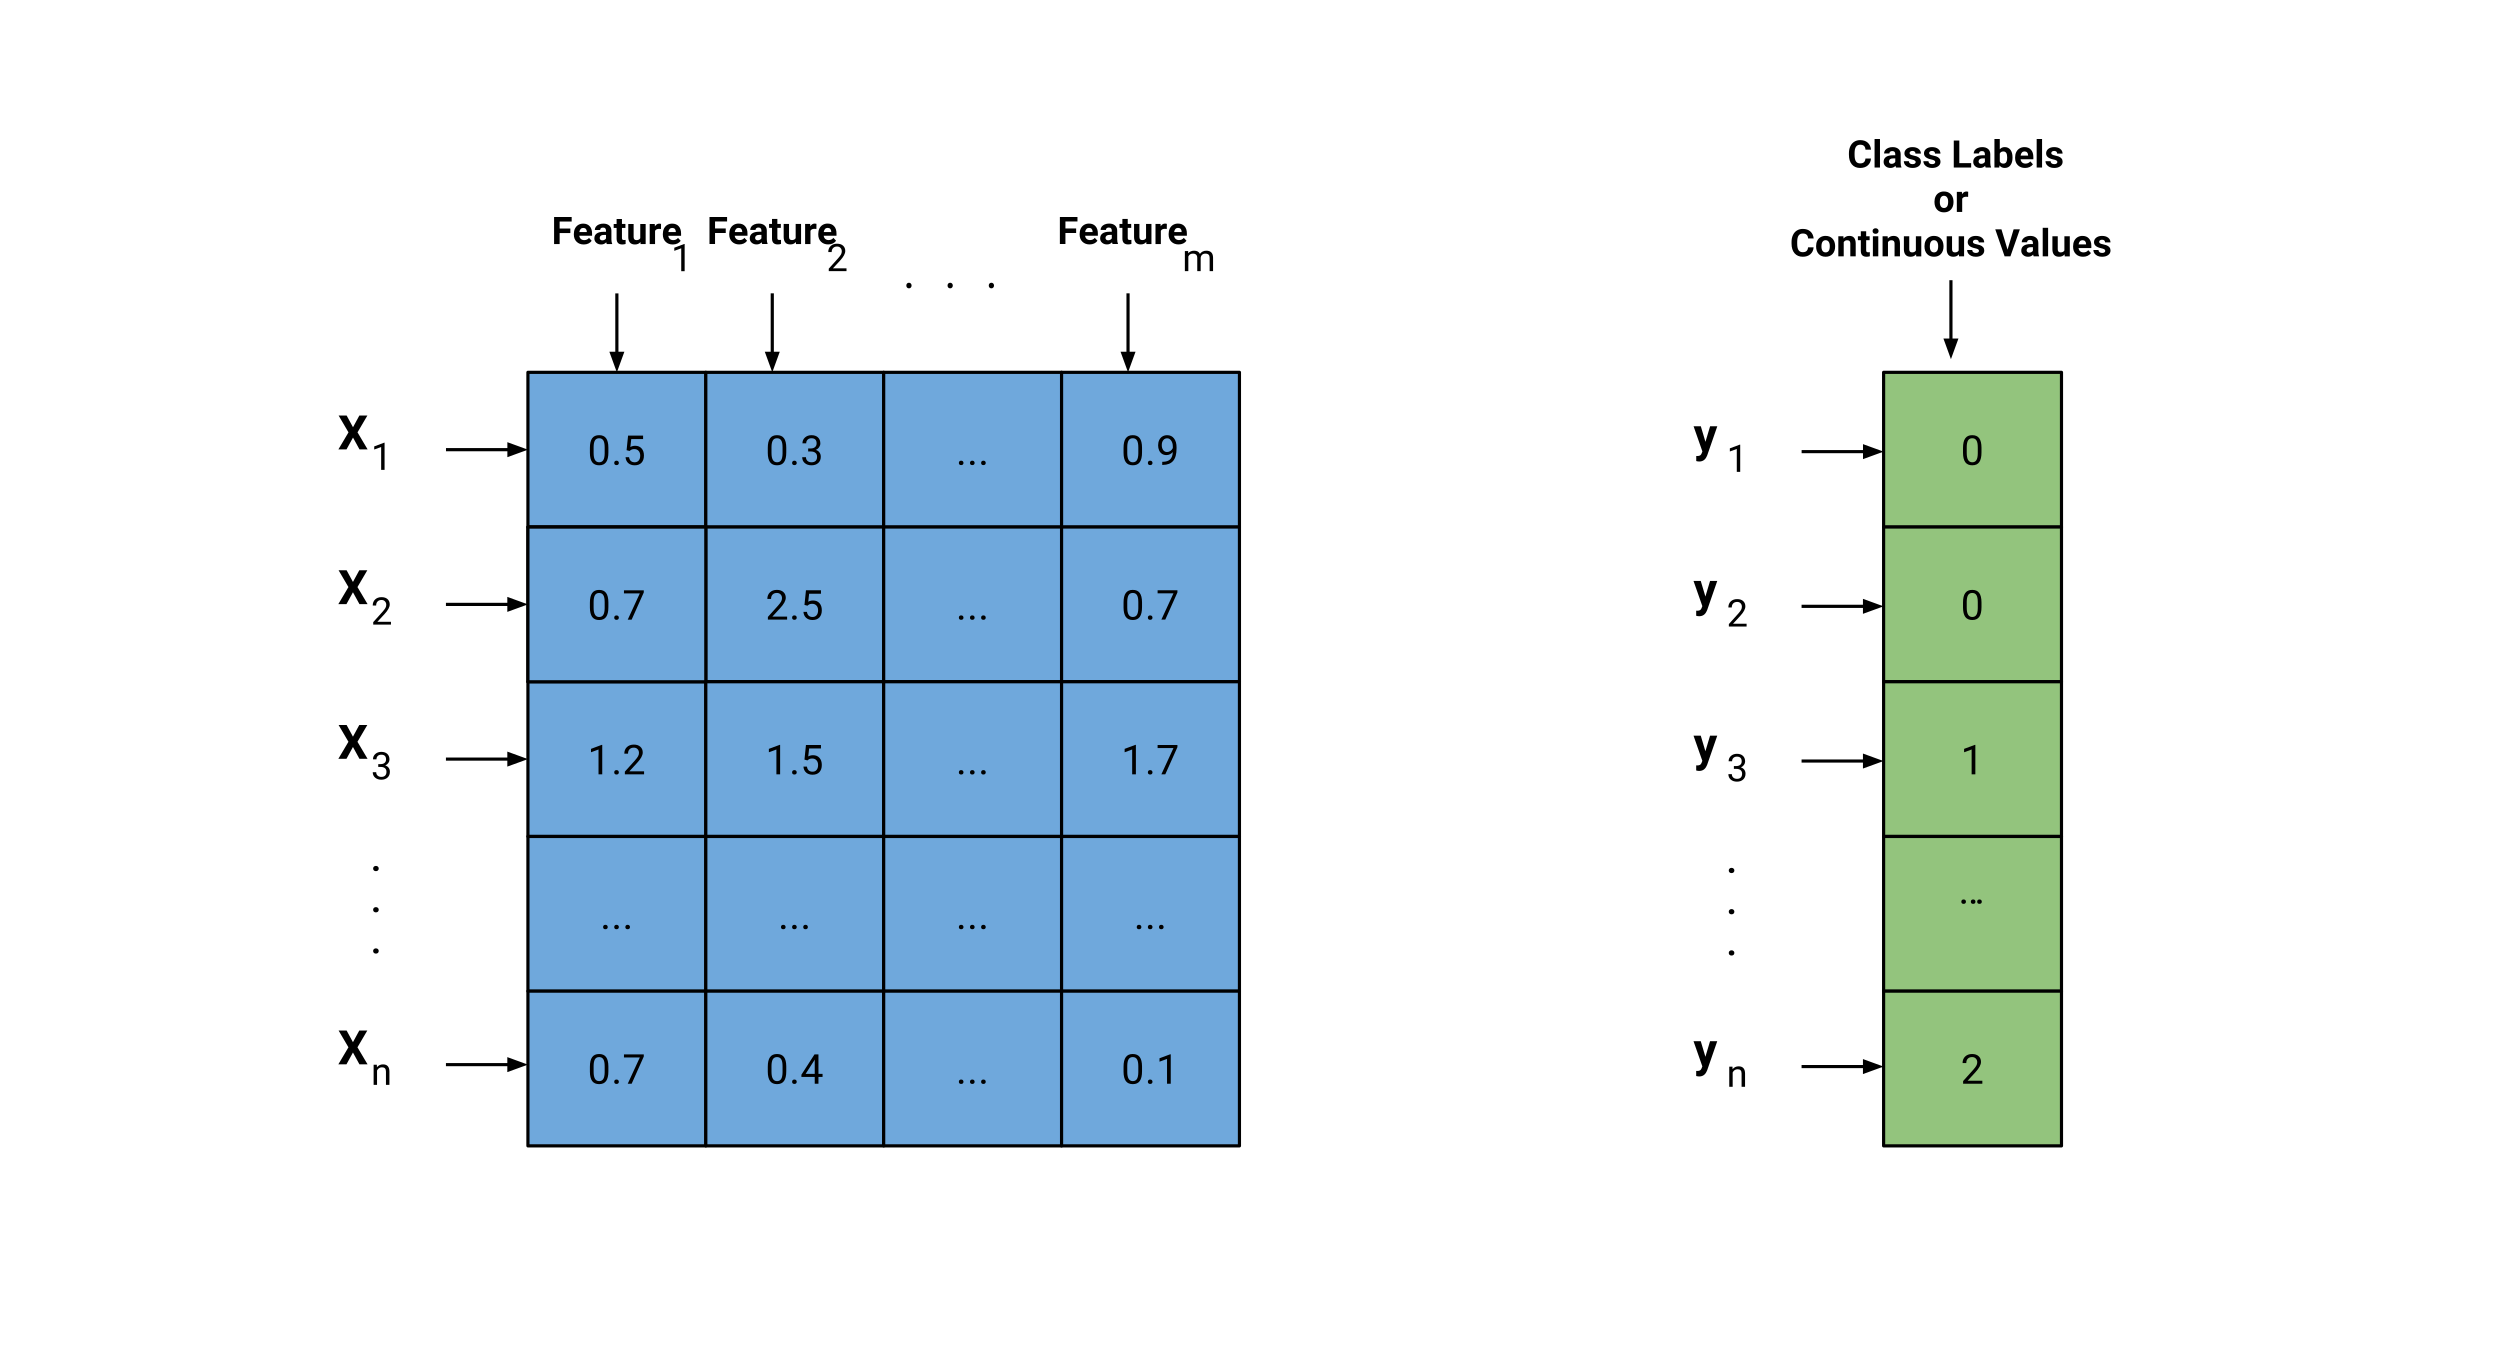 <?xml version="1.0" standalone="yes"?>

<svg version="1.1" viewBox="0.0 0.0 788.37 429.969" fill="none" stroke="none" stroke-linecap="square" stroke-miterlimit="10" xmlns="http://www.w3.org/2000/svg" xmlns:xlink="http://www.w3.org/1999/xlink"><clipPath id="p.0"><path d="m0 0l788.37 0l0 429.969l-788.37 0l0 -429.969z" clip-rule="nonzero"></path></clipPath><g clip-path="url(#p.0)"><path fill="#000000" fill-opacity="0.0" d="m0 0l788.37 0l0 429.969l-788.37 0z" fill-rule="evenodd"></path><path fill="#6fa8dc" d="m166.48 117.412l56.094 0l0 48.787l-56.094 0z" fill-rule="evenodd"></path><path stroke="#000000" stroke-width="1.0" stroke-linejoin="round" stroke-linecap="butt" d="m166.48 117.412l56.094 0l0 48.787l-56.094 0z" fill-rule="evenodd"></path><path fill="#000000" d="m191.852 142.668q0 2.062 -0.703 3.062q-0.703 1.0 -2.203 1.0q-1.484 0 -2.203 -0.969q-0.703 -0.984 -0.719 -2.938l0 -1.562q0 -2.047 0.703 -3.031q0.703 -1.0 2.203 -1.0q1.5 0 2.203 0.969q0.703 0.953 0.719 2.938l0 1.531zm-1.172 -1.609q0 -1.5 -0.422 -2.172q-0.422 -0.688 -1.328 -0.688q-0.891 0 -1.312 0.688q-0.406 0.672 -0.422 2.078l0 1.875q0 1.5 0.438 2.219q0.438 0.719 1.312 0.719q0.875 0 1.297 -0.672q0.422 -0.672 0.438 -2.125l0 -1.922zm3.015 4.938q0 -0.312 0.172 -0.516q0.188 -0.203 0.547 -0.203q0.359 0 0.547 0.203q0.188 0.203 0.188 0.516q0 0.281 -0.188 0.484q-0.188 0.188 -0.547 0.188q-0.359 0 -0.547 -0.188q-0.172 -0.203 -0.172 -0.484zm3.898 -4.031l0.469 -4.609l4.734 0l0 1.094l-3.734 0l-0.281 2.516q0.672 -0.391 1.531 -0.391q1.266 0 2.0 0.828q0.75 0.828 0.75 2.25q0 1.438 -0.766 2.266q-0.766 0.812 -2.156 0.812q-1.219 0 -2.0 -0.672q-0.781 -0.688 -0.875 -1.891l1.109 0q0.109 0.797 0.562 1.203q0.453 0.406 1.203 0.406q0.812 0 1.281 -0.562q0.469 -0.562 0.469 -1.547q0 -0.922 -0.5 -1.484q-0.5 -0.562 -1.344 -0.562q-0.766 0 -1.203 0.344l-0.312 0.25l-0.938 -0.25z" fill-rule="nonzero"></path><path fill="#6fa8dc" d="m166.48 166.199l56.094 0l0 48.787l-56.094 0z" fill-rule="evenodd"></path><path stroke="#000000" stroke-width="1.0" stroke-linejoin="round" stroke-linecap="butt" d="m166.48 166.199l56.094 0l0 48.787l-56.094 0z" fill-rule="evenodd"></path><path fill="#000000" d="m176.262 190.81q0 -2.422 0.5 -3.891q0.5 -1.469 1.469 -2.266q0.984 -0.797 2.469 -0.797q1.094 0 1.922 0.438q0.828 0.438 1.359 1.281q0.547 0.828 0.844 2.016q0.312 1.188 0.312 3.219q0 2.391 -0.5 3.859q-0.484 1.469 -1.469 2.281q-0.969 0.797 -2.469 0.797q-1.969 0 -3.078 -1.406q-1.359 -1.703 -1.359 -5.531zm1.719 0q0 3.344 0.781 4.453q0.797 1.109 1.938 1.109q1.156 0 1.938 -1.109q0.781 -1.125 0.781 -4.453q0 -3.359 -0.781 -4.469q-0.781 -1.109 -1.953 -1.109q-1.156 0 -1.828 0.984q-0.875 1.234 -0.875 4.594zm9.594 6.703l0 -1.906l1.906 0l0 1.906l-1.906 0zm4.371 -11.812l0 -1.609l8.797 0l0 1.297q-1.297 1.375 -2.578 3.672q-1.266 2.297 -1.969 4.719q-0.5 1.703 -0.641 3.734l-1.719 0q0.031 -1.609 0.625 -3.875q0.609 -2.281 1.734 -4.391q1.141 -2.109 2.406 -3.547l-6.656 0z" fill-rule="nonzero"></path><path fill="#6fa8dc" d="m166.48 214.987l56.094 0l0 48.787l-56.094 0z" fill-rule="evenodd"></path><path stroke="#000000" stroke-width="1.0" stroke-linejoin="round" stroke-linecap="butt" d="m166.48 214.987l56.094 0l0 48.787l-56.094 0z" fill-rule="evenodd"></path><path fill="#000000" d="m189.915 244.181l-1.172 0l0 -7.828l-2.375 0.875l0 -1.078l3.359 -1.25l0.188 0l0 9.281zm3.781 -0.609q0 -0.312 0.172 -0.516q0.188 -0.203 0.547 -0.203q0.359 0 0.547 0.203q0.188 0.203 0.188 0.516q0 0.281 -0.188 0.484q-0.188 0.188 -0.547 0.188q-0.359 0 -0.547 -0.188q-0.172 -0.203 -0.172 -0.484zm9.414 0.609l-6.062 0l0 -0.844l3.203 -3.562q0.703 -0.797 0.969 -1.297q0.281 -0.516 0.281 -1.047q0 -0.734 -0.438 -1.188q-0.438 -0.469 -1.172 -0.469q-0.875 0 -1.359 0.5q-0.484 0.5 -0.484 1.391l-1.172 0q0 -1.281 0.812 -2.062q0.828 -0.797 2.203 -0.797q1.297 0 2.047 0.688q0.75 0.672 0.75 1.797q0 1.359 -1.75 3.25l-2.469 2.688l4.641 0l0 0.953z" fill-rule="nonzero"></path><path fill="#6fa8dc" d="m166.48 263.774l56.094 0l0 48.787l-56.094 0z" fill-rule="evenodd"></path><path stroke="#000000" stroke-width="1.0" stroke-linejoin="round" stroke-linecap="butt" d="m166.48 263.774l56.094 0l0 48.787l-56.094 0z" fill-rule="evenodd"></path><path fill="#000000" d="m190.188 292.359q0 -0.312 0.172 -0.516q0.188 -0.203 0.547 -0.203q0.359 0 0.547 0.203q0.188 0.203 0.188 0.516q0 0.281 -0.188 0.484q-0.188 0.188 -0.547 0.188q-0.359 0 -0.547 -0.188q-0.172 -0.203 -0.172 -0.484zm3.508 0q0 -0.312 0.172 -0.516q0.188 -0.203 0.547 -0.203q0.359 0 0.547 0.203q0.188 0.203 0.188 0.516q0 0.281 -0.188 0.484q-0.188 0.188 -0.547 0.188q-0.359 0 -0.547 -0.188q-0.172 -0.203 -0.172 -0.484zm3.508 0q0 -0.312 0.172 -0.516q0.188 -0.203 0.547 -0.203q0.359 0 0.547 0.203q0.188 0.203 0.188 0.516q0 0.281 -0.188 0.484q-0.188 0.188 -0.547 0.188q-0.359 0 -0.547 -0.188q-0.172 -0.203 -0.172 -0.484z" fill-rule="nonzero"></path><path fill="#6fa8dc" d="m166.48 312.562l56.094 0l0 48.787l-56.094 0z" fill-rule="evenodd"></path><path stroke="#000000" stroke-width="1.0" stroke-linejoin="round" stroke-linecap="butt" d="m166.48 312.562l56.094 0l0 48.787l-56.094 0z" fill-rule="evenodd"></path><path fill="#000000" d="m191.852 337.818q0 2.062 -0.703 3.062q-0.703 1.0 -2.203 1.0q-1.484 0 -2.203 -0.969q-0.703 -0.984 -0.719 -2.938l0 -1.562q0 -2.047 0.703 -3.031q0.703 -1.0 2.203 -1.0q1.5 0 2.203 0.969q0.703 0.953 0.719 2.938l0 1.531zm-1.172 -1.609q0 -1.5 -0.422 -2.172q-0.422 -0.688 -1.328 -0.688q-0.891 0 -1.312 0.688q-0.406 0.672 -0.422 2.078l0 1.875q0 1.5 0.438 2.219q0.438 0.719 1.312 0.719q0.875 0 1.297 -0.672q0.422 -0.672 0.438 -2.125l0 -1.922zm3.015 4.938q0 -0.312 0.172 -0.516q0.188 -0.203 0.547 -0.203q0.359 0 0.547 0.203q0.188 0.203 0.188 0.516q0 0.281 -0.188 0.484q-0.188 0.188 -0.547 0.188q-0.359 0 -0.547 -0.188q-0.172 -0.203 -0.172 -0.484zm9.32 -7.969l-3.828 8.578l-1.234 0l3.812 -8.281l-5.0 0l0 -0.969l6.25 0l0 0.672z" fill-rule="nonzero"></path><path fill="#6fa8dc" d="m222.575 117.412l56.094 0l0 48.787l-56.094 0z" fill-rule="evenodd"></path><path stroke="#000000" stroke-width="1.0" stroke-linejoin="round" stroke-linecap="butt" d="m222.575 117.412l56.094 0l0 48.787l-56.094 0z" fill-rule="evenodd"></path><path fill="#000000" d="m247.947 142.668q0 2.062 -0.703 3.062q-0.703 1.0 -2.203 1.0q-1.484 0 -2.203 -0.969q-0.703 -0.984 -0.719 -2.938l0 -1.562q0 -2.047 0.703 -3.031q0.703 -1.0 2.203 -1.0q1.5 0 2.203 0.969q0.703 0.953 0.719 2.938l0 1.531zm-1.172 -1.609q0 -1.5 -0.422 -2.172q-0.422 -0.688 -1.328 -0.688q-0.891 0 -1.312 0.688q-0.406 0.672 -0.422 2.078l0 1.875q0 1.5 0.438 2.219q0.438 0.719 1.312 0.719q0.875 0 1.297 -0.672q0.422 -0.672 0.438 -2.125l0 -1.922zm3.015 4.938q0 -0.312 0.172 -0.516q0.188 -0.203 0.547 -0.203q0.359 0 0.547 0.203q0.188 0.203 0.188 0.516q0 0.281 -0.188 0.484q-0.188 0.188 -0.547 0.188q-0.359 0 -0.547 -0.188q-0.172 -0.203 -0.172 -0.484zm5.055 -4.578l0.891 0q0.828 -0.016 1.297 -0.438q0.484 -0.438 0.484 -1.156q0 -1.625 -1.625 -1.625q-0.75 0 -1.203 0.438q-0.453 0.438 -0.453 1.156l-1.188 0q0 -1.109 0.797 -1.828q0.812 -0.734 2.047 -0.734q1.312 0 2.047 0.703q0.75 0.688 0.75 1.922q0 0.594 -0.391 1.172q-0.391 0.562 -1.062 0.844q0.766 0.234 1.172 0.797q0.422 0.547 0.422 1.359q0 1.25 -0.812 1.984q-0.812 0.719 -2.109 0.719q-1.297 0 -2.125 -0.703q-0.812 -0.703 -0.812 -1.859l1.188 0q0 0.734 0.469 1.172q0.484 0.438 1.281 0.438q0.844 0 1.297 -0.438q0.453 -0.453 0.453 -1.281q0 -0.812 -0.5 -1.234q-0.484 -0.438 -1.422 -0.453l-0.891 0l0 -0.953z" fill-rule="nonzero"></path><path fill="#6fa8dc" d="m222.575 166.199l56.094 0l0 48.787l-56.094 0z" fill-rule="evenodd"></path><path stroke="#000000" stroke-width="1.0" stroke-linejoin="round" stroke-linecap="butt" d="m222.575 166.199l56.094 0l0 48.787l-56.094 0z" fill-rule="evenodd"></path><path fill="#000000" d="m248.212 195.393l-6.062 0l0 -0.844l3.203 -3.562q0.703 -0.797 0.969 -1.297q0.281 -0.516 0.281 -1.047q0 -0.734 -0.438 -1.188q-0.438 -0.469 -1.172 -0.469q-0.875 0 -1.359 0.5q-0.484 0.5 -0.484 1.391l-1.172 0q0 -1.281 0.812 -2.062q0.828 -0.797 2.203 -0.797q1.297 0 2.047 0.688q0.75 0.672 0.75 1.797q0 1.359 -1.75 3.25l-2.469 2.688l4.641 0l0 0.953zm1.578 -0.609q0 -0.312 0.172 -0.516q0.188 -0.203 0.547 -0.203q0.359 0 0.547 0.203q0.188 0.203 0.188 0.516q0 0.281 -0.188 0.484q-0.188 0.188 -0.547 0.188q-0.359 0 -0.547 -0.188q-0.172 -0.203 -0.172 -0.484zm3.898 -4.031l0.469 -4.609l4.734 0l0 1.094l-3.734 0l-0.281 2.516q0.672 -0.391 1.531 -0.391q1.266 0 2.0 0.828q0.75 0.828 0.75 2.25q0 1.438 -0.766 2.266q-0.766 0.812 -2.156 0.812q-1.219 0 -2 -0.672q-0.781 -0.688 -0.875 -1.891l1.109 0q0.109 0.797 0.562 1.203q0.453 0.406 1.203 0.406q0.812 0 1.281 -0.562q0.469 -0.562 0.469 -1.547q0 -0.922 -0.5 -1.484q-0.5 -0.562 -1.344 -0.562q-0.766 0 -1.203 0.344l-0.312 0.25l-0.938 -0.25z" fill-rule="nonzero"></path><path fill="#6fa8dc" d="m222.575 214.987l56.094 0l0 48.787l-56.094 0z" fill-rule="evenodd"></path><path stroke="#000000" stroke-width="1.0" stroke-linejoin="round" stroke-linecap="butt" d="m222.575 214.987l56.094 0l0 48.787l-56.094 0z" fill-rule="evenodd"></path><path fill="#000000" d="m246.009 244.181l-1.172 0l0 -7.828l-2.375 0.875l0 -1.078l3.359 -1.25l0.188 0l0 9.281zm3.781 -0.609q0 -0.312 0.172 -0.516q0.188 -0.203 0.547 -0.203q0.359 0 0.547 0.203q0.188 0.203 0.188 0.516q0 0.281 -0.188 0.484q-0.188 0.188 -0.547 0.188q-0.359 0 -0.547 -0.188q-0.172 -0.203 -0.172 -0.484zm3.898 -4.031l0.469 -4.609l4.734 0l0 1.094l-3.734 0l-0.281 2.516q0.672 -0.391 1.531 -0.391q1.266 0 2.0 0.828q0.75 0.828 0.75 2.25q0 1.438 -0.766 2.266q-0.766 0.812 -2.156 0.812q-1.219 0 -2 -0.672q-0.781 -0.688 -0.875 -1.891l1.109 0q0.109 0.797 0.562 1.203q0.453 0.406 1.203 0.406q0.812 0 1.281 -0.562q0.469 -0.562 0.469 -1.547q0 -0.922 -0.5 -1.484q-0.5 -0.562 -1.344 -0.562q-0.766 0 -1.203 0.344l-0.312 0.25l-0.938 -0.25z" fill-rule="nonzero"></path><path fill="#6fa8dc" d="m222.575 263.774l56.094 0l0 48.787l-56.094 0z" fill-rule="evenodd"></path><path stroke="#000000" stroke-width="1.0" stroke-linejoin="round" stroke-linecap="butt" d="m222.575 263.774l56.094 0l0 48.787l-56.094 0z" fill-rule="evenodd"></path><path fill="#000000" d="m246.282 292.359q0 -0.312 0.172 -0.516q0.188 -0.203 0.547 -0.203q0.359 0 0.547 0.203q0.188 0.203 0.188 0.516q0 0.281 -0.188 0.484q-0.188 0.188 -0.547 0.188q-0.359 0 -0.547 -0.188q-0.172 -0.203 -0.172 -0.484zm3.508 0q0 -0.312 0.172 -0.516q0.188 -0.203 0.547 -0.203q0.359 0 0.547 0.203q0.188 0.203 0.188 0.516q0 0.281 -0.188 0.484q-0.188 0.188 -0.547 0.188q-0.359 0 -0.547 -0.188q-0.172 -0.203 -0.172 -0.484zm3.508 0q0 -0.312 0.172 -0.516q0.188 -0.203 0.547 -0.203q0.359 0 0.547 0.203q0.188 0.203 0.188 0.516q0 0.281 -0.188 0.484q-0.188 0.188 -0.547 0.188q-0.359 0 -0.547 -0.188q-0.172 -0.203 -0.172 -0.484z" fill-rule="nonzero"></path><path fill="#6fa8dc" d="m222.575 312.562l56.094 0l0 48.787l-56.094 0z" fill-rule="evenodd"></path><path stroke="#000000" stroke-width="1.0" stroke-linejoin="round" stroke-linecap="butt" d="m222.575 312.562l56.094 0l0 48.787l-56.094 0z" fill-rule="evenodd"></path><path fill="#000000" d="m247.947 337.818q0 2.062 -0.703 3.062q-0.703 1.0 -2.203 1.0q-1.484 0 -2.203 -0.969q-0.703 -0.984 -0.719 -2.938l0 -1.562q0 -2.047 0.703 -3.031q0.703 -1.0 2.203 -1.0q1.5 0 2.203 0.969q0.703 0.953 0.719 2.938l0 1.531zm-1.172 -1.609q0 -1.5 -0.422 -2.172q-0.422 -0.688 -1.328 -0.688q-0.891 0 -1.312 0.688q-0.406 0.672 -0.422 2.078l0 1.875q0 1.5 0.438 2.219q0.438 0.719 1.312 0.719q0.875 0 1.297 -0.672q0.422 -0.672 0.438 -2.125l0 -1.922zm3.015 4.938q0 -0.312 0.172 -0.516q0.188 -0.203 0.547 -0.203q0.359 0 0.547 0.203q0.188 0.203 0.188 0.516q0 0.281 -0.188 0.484q-0.188 0.188 -0.547 0.188q-0.359 0 -0.547 -0.188q-0.172 -0.203 -0.172 -0.484zm8.305 -2.5l1.297 0l0 0.969l-1.297 0l0 2.141l-1.172 0l0 -2.141l-4.203 0l0 -0.703l4.125 -6.406l1.25 0l0 6.141zm-4.047 0l2.875 0l0 -4.531l-0.141 0.266l-2.734 4.266z" fill-rule="nonzero"></path><path fill="#6fa8dc" d="m278.669 117.412l56.095 0l0 48.787l-56.095 0z" fill-rule="evenodd"></path><path stroke="#000000" stroke-width="1.0" stroke-linejoin="round" stroke-linecap="butt" d="m278.669 117.412l56.095 0l0 48.787l-56.095 0z" fill-rule="evenodd"></path><path fill="#000000" d="m302.377 145.996q0 -0.312 0.172 -0.516q0.188 -0.203 0.547 -0.203q0.359 0 0.547 0.203q0.188 0.203 0.188 0.516q0 0.281 -0.188 0.484q-0.188 0.188 -0.547 0.188q-0.359 0 -0.547 -0.188q-0.172 -0.203 -0.172 -0.484zm3.508 0q0 -0.312 0.172 -0.516q0.188 -0.203 0.547 -0.203q0.359 0 0.547 0.203q0.188 0.203 0.188 0.516q0 0.281 -0.188 0.484q-0.188 0.188 -0.547 0.188q-0.359 0 -0.547 -0.188q-0.172 -0.203 -0.172 -0.484zm3.508 0q0 -0.312 0.172 -0.516q0.188 -0.203 0.547 -0.203q0.359 0 0.547 0.203q0.188 0.203 0.188 0.516q0 0.281 -0.188 0.484q-0.188 0.188 -0.547 0.188q-0.359 0 -0.547 -0.188q-0.172 -0.203 -0.172 -0.484z" fill-rule="nonzero"></path><path fill="#6fa8dc" d="m278.669 166.199l56.095 0l0 48.787l-56.095 0z" fill-rule="evenodd"></path><path stroke="#000000" stroke-width="1.0" stroke-linejoin="round" stroke-linecap="butt" d="m278.669 166.199l56.095 0l0 48.787l-56.095 0z" fill-rule="evenodd"></path><path fill="#000000" d="m302.377 194.784q0 -0.312 0.172 -0.516q0.188 -0.203 0.547 -0.203q0.359 0 0.547 0.203q0.188 0.203 0.188 0.516q0 0.281 -0.188 0.484q-0.188 0.188 -0.547 0.188q-0.359 0 -0.547 -0.188q-0.172 -0.203 -0.172 -0.484zm3.508 0q0 -0.312 0.172 -0.516q0.188 -0.203 0.547 -0.203q0.359 0 0.547 0.203q0.188 0.203 0.188 0.516q0 0.281 -0.188 0.484q-0.188 0.188 -0.547 0.188q-0.359 0 -0.547 -0.188q-0.172 -0.203 -0.172 -0.484zm3.508 0q0 -0.312 0.172 -0.516q0.188 -0.203 0.547 -0.203q0.359 0 0.547 0.203q0.188 0.203 0.188 0.516q0 0.281 -0.188 0.484q-0.188 0.188 -0.547 0.188q-0.359 0 -0.547 -0.188q-0.172 -0.203 -0.172 -0.484z" fill-rule="nonzero"></path><path fill="#6fa8dc" d="m278.669 214.987l56.095 0l0 48.787l-56.095 0z" fill-rule="evenodd"></path><path stroke="#000000" stroke-width="1.0" stroke-linejoin="round" stroke-linecap="butt" d="m278.669 214.987l56.095 0l0 48.787l-56.095 0z" fill-rule="evenodd"></path><path fill="#000000" d="m302.377 243.571q0 -0.312 0.172 -0.516q0.188 -0.203 0.547 -0.203q0.359 0 0.547 0.203q0.188 0.203 0.188 0.516q0 0.281 -0.188 0.484q-0.188 0.188 -0.547 0.188q-0.359 0 -0.547 -0.188q-0.172 -0.203 -0.172 -0.484zm3.508 0q0 -0.312 0.172 -0.516q0.188 -0.203 0.547 -0.203q0.359 0 0.547 0.203q0.188 0.203 0.188 0.516q0 0.281 -0.188 0.484q-0.188 0.188 -0.547 0.188q-0.359 0 -0.547 -0.188q-0.172 -0.203 -0.172 -0.484zm3.508 0q0 -0.312 0.172 -0.516q0.188 -0.203 0.547 -0.203q0.359 0 0.547 0.203q0.188 0.203 0.188 0.516q0 0.281 -0.188 0.484q-0.188 0.188 -0.547 0.188q-0.359 0 -0.547 -0.188q-0.172 -0.203 -0.172 -0.484z" fill-rule="nonzero"></path><path fill="#6fa8dc" d="m278.669 263.774l56.095 0l0 48.787l-56.095 0z" fill-rule="evenodd"></path><path stroke="#000000" stroke-width="1.0" stroke-linejoin="round" stroke-linecap="butt" d="m278.669 263.774l56.095 0l0 48.787l-56.095 0z" fill-rule="evenodd"></path><path fill="#000000" d="m302.377 292.359q0 -0.312 0.172 -0.516q0.188 -0.203 0.547 -0.203q0.359 0 0.547 0.203q0.188 0.203 0.188 0.516q0 0.281 -0.188 0.484q-0.188 0.188 -0.547 0.188q-0.359 0 -0.547 -0.188q-0.172 -0.203 -0.172 -0.484zm3.508 0q0 -0.312 0.172 -0.516q0.188 -0.203 0.547 -0.203q0.359 0 0.547 0.203q0.188 0.203 0.188 0.516q0 0.281 -0.188 0.484q-0.188 0.188 -0.547 0.188q-0.359 0 -0.547 -0.188q-0.172 -0.203 -0.172 -0.484zm3.508 0q0 -0.312 0.172 -0.516q0.188 -0.203 0.547 -0.203q0.359 0 0.547 0.203q0.188 0.203 0.188 0.516q0 0.281 -0.188 0.484q-0.188 0.188 -0.547 0.188q-0.359 0 -0.547 -0.188q-0.172 -0.203 -0.172 -0.484z" fill-rule="nonzero"></path><path fill="#6fa8dc" d="m278.669 312.562l56.095 0l0 48.787l-56.095 0z" fill-rule="evenodd"></path><path stroke="#000000" stroke-width="1.0" stroke-linejoin="round" stroke-linecap="butt" d="m278.669 312.562l56.095 0l0 48.787l-56.095 0z" fill-rule="evenodd"></path><path fill="#000000" d="m302.377 341.146q0 -0.312 0.172 -0.516q0.188 -0.203 0.547 -0.203q0.359 0 0.547 0.203q0.188 0.203 0.188 0.516q0 0.281 -0.188 0.484q-0.188 0.188 -0.547 0.188q-0.359 0 -0.547 -0.188q-0.172 -0.203 -0.172 -0.484zm3.508 0q0 -0.312 0.172 -0.516q0.188 -0.203 0.547 -0.203q0.359 0 0.547 0.203q0.188 0.203 0.188 0.516q0 0.281 -0.188 0.484q-0.188 0.188 -0.547 0.188q-0.359 0 -0.547 -0.188q-0.172 -0.203 -0.172 -0.484zm3.508 0q0 -0.312 0.172 -0.516q0.188 -0.203 0.547 -0.203q0.359 0 0.547 0.203q0.188 0.203 0.188 0.516q0 0.281 -0.188 0.484q-0.188 0.188 -0.547 0.188q-0.359 0 -0.547 -0.188q-0.172 -0.203 -0.172 -0.484z" fill-rule="nonzero"></path><path fill="#6fa8dc" d="m334.764 117.412l56.094 0l0 48.787l-56.094 0z" fill-rule="evenodd"></path><path stroke="#000000" stroke-width="1.0" stroke-linejoin="round" stroke-linecap="butt" d="m334.764 117.412l56.094 0l0 48.787l-56.094 0z" fill-rule="evenodd"></path><path fill="#000000" d="m360.136 142.668q0 2.062 -0.703 3.062q-0.703 1.0 -2.203 1.0q-1.484 0 -2.203 -0.969q-0.703 -0.984 -0.719 -2.938l0 -1.562q0 -2.047 0.703 -3.031q0.703 -1.0 2.203 -1.0q1.5 0 2.203 0.969q0.703 0.953 0.719 2.938l0 1.531zm-1.172 -1.609q0 -1.5 -0.422 -2.172q-0.422 -0.688 -1.328 -0.688q-0.891 0 -1.312 0.688q-0.406 0.672 -0.422 2.078l0 1.875q0 1.5 0.438 2.219q0.438 0.719 1.312 0.719q0.875 0 1.297 -0.672q0.422 -0.672 0.438 -2.125l0 -1.922zm3.015 4.938q0 -0.312 0.172 -0.516q0.188 -0.203 0.547 -0.203q0.359 0 0.547 0.203q0.188 0.203 0.188 0.516q0 0.281 -0.188 0.484q-0.188 0.188 -0.547 0.188q-0.359 0 -0.547 -0.188q-0.172 -0.203 -0.172 -0.484zm7.852 -3.453q-0.359 0.438 -0.875 0.703q-0.516 0.266 -1.125 0.266q-0.797 0 -1.391 -0.391q-0.594 -0.391 -0.922 -1.109q-0.312 -0.719 -0.312 -1.578q0 -0.922 0.344 -1.656q0.359 -0.75 1.0 -1.141q0.656 -0.406 1.516 -0.406q1.375 0 2.156 1.031q0.797 1.031 0.797 2.797l0 0.344q0 2.703 -1.078 3.938q-1.062 1.234 -3.203 1.266l-0.234 0l0 -0.984l0.25 0q1.453 -0.031 2.234 -0.75q0.781 -0.734 0.844 -2.328zm-1.812 0q0.594 0 1.094 -0.359q0.5 -0.359 0.734 -0.891l0 -0.484q0 -1.141 -0.516 -1.859q-0.5 -0.734 -1.266 -0.734q-0.766 0 -1.234 0.594q-0.469 0.594 -0.469 1.562q0 0.953 0.453 1.562q0.453 0.609 1.203 0.609z" fill-rule="nonzero"></path><path fill="#6fa8dc" d="m334.764 166.199l56.094 0l0 48.787l-56.094 0z" fill-rule="evenodd"></path><path stroke="#000000" stroke-width="1.0" stroke-linejoin="round" stroke-linecap="butt" d="m334.764 166.199l56.094 0l0 48.787l-56.094 0z" fill-rule="evenodd"></path><path fill="#000000" d="m360.136 191.456q0 2.062 -0.703 3.062q-0.703 1.0 -2.203 1.0q-1.484 0 -2.203 -0.969q-0.703 -0.984 -0.719 -2.938l0 -1.562q0 -2.047 0.703 -3.031q0.703 -1.0 2.203 -1.0q1.5 0 2.203 0.969q0.703 0.953 0.719 2.938l0 1.531zm-1.172 -1.609q0 -1.5 -0.422 -2.172q-0.422 -0.688 -1.328 -0.688q-0.891 0 -1.312 0.688q-0.406 0.672 -0.422 2.078l0 1.875q0 1.5 0.438 2.219q0.438 0.719 1.312 0.719q0.875 0 1.297 -0.672q0.422 -0.672 0.438 -2.125l0 -1.922zm3.015 4.938q0 -0.312 0.172 -0.516q0.188 -0.203 0.547 -0.203q0.359 0 0.547 0.203q0.188 0.203 0.188 0.516q0 0.281 -0.188 0.484q-0.188 0.188 -0.547 0.188q-0.359 0 -0.547 -0.188q-0.172 -0.203 -0.172 -0.484zm9.32 -7.969l-3.828 8.578l-1.234 0l3.812 -8.281l-5.0 0l0 -0.969l6.25 0l0 0.672z" fill-rule="nonzero"></path><path fill="#6fa8dc" d="m334.764 214.987l56.094 0l0 48.787l-56.094 0z" fill-rule="evenodd"></path><path stroke="#000000" stroke-width="1.0" stroke-linejoin="round" stroke-linecap="butt" d="m334.764 214.987l56.094 0l0 48.787l-56.094 0z" fill-rule="evenodd"></path><path fill="#000000" d="m358.198 244.181l-1.172 0l0 -7.828l-2.375 0.875l0 -1.078l3.359 -1.25l0.188 0l0 9.281zm3.781 -0.609q0 -0.312 0.172 -0.516q0.188 -0.203 0.547 -0.203q0.359 0 0.547 0.203q0.188 0.203 0.188 0.516q0 0.281 -0.188 0.484q-0.188 0.188 -0.547 0.188q-0.359 0 -0.547 -0.188q-0.172 -0.203 -0.172 -0.484zm9.32 -7.969l-3.828 8.578l-1.234 0l3.812 -8.281l-5.0 0l0 -0.969l6.25 0l0 0.672z" fill-rule="nonzero"></path><path fill="#6fa8dc" d="m334.764 263.774l56.094 0l0 48.787l-56.094 0z" fill-rule="evenodd"></path><path stroke="#000000" stroke-width="1.0" stroke-linejoin="round" stroke-linecap="butt" d="m334.764 263.774l56.094 0l0 48.787l-56.094 0z" fill-rule="evenodd"></path><path fill="#000000" d="m358.471 292.359q0 -0.312 0.172 -0.516q0.188 -0.203 0.547 -0.203q0.359 0 0.547 0.203q0.188 0.203 0.188 0.516q0 0.281 -0.188 0.484q-0.188 0.188 -0.547 0.188q-0.359 0 -0.547 -0.188q-0.172 -0.203 -0.172 -0.484zm3.508 0q0 -0.312 0.172 -0.516q0.188 -0.203 0.547 -0.203q0.359 0 0.547 0.203q0.188 0.203 0.188 0.516q0 0.281 -0.188 0.484q-0.188 0.188 -0.547 0.188q-0.359 0 -0.547 -0.188q-0.172 -0.203 -0.172 -0.484zm3.508 0q0 -0.312 0.172 -0.516q0.188 -0.203 0.547 -0.203q0.359 0 0.547 0.203q0.188 0.203 0.188 0.516q0 0.281 -0.188 0.484q-0.188 0.188 -0.547 0.188q-0.359 0 -0.547 -0.188q-0.172 -0.203 -0.172 -0.484z" fill-rule="nonzero"></path><path fill="#6fa8dc" d="m334.764 312.562l56.094 0l0 48.787l-56.094 0z" fill-rule="evenodd"></path><path stroke="#000000" stroke-width="1.0" stroke-linejoin="round" stroke-linecap="butt" d="m334.764 312.562l56.094 0l0 48.787l-56.094 0z" fill-rule="evenodd"></path><path fill="#000000" d="m360.136 337.818q0 2.062 -0.703 3.062q-0.703 1.0 -2.203 1.0q-1.484 0 -2.203 -0.969q-0.703 -0.984 -0.719 -2.938l0 -1.562q0 -2.047 0.703 -3.031q0.703 -1.0 2.203 -1.0q1.5 0 2.203 0.969q0.703 0.953 0.719 2.938l0 1.531zm-1.172 -1.609q0 -1.5 -0.422 -2.172q-0.422 -0.688 -1.328 -0.688q-0.891 0 -1.312 0.688q-0.406 0.672 -0.422 2.078l0 1.875q0 1.5 0.438 2.219q0.438 0.719 1.312 0.719q0.875 0 1.297 -0.672q0.422 -0.672 0.438 -2.125l0 -1.922zm3.015 4.938q0 -0.312 0.172 -0.516q0.188 -0.203 0.547 -0.203q0.359 0 0.547 0.203q0.188 0.203 0.188 0.516q0 0.281 -0.188 0.484q-0.188 0.188 -0.547 0.188q-0.359 0 -0.547 -0.188q-0.172 -0.203 -0.172 -0.484zm7.211 0.609l-1.172 0l0 -7.828l-2.375 0.875l0 -1.078l3.359 -1.25l0.188 0l0 9.281z" fill-rule="nonzero"></path><path fill="#93c47d" d="m593.992 117.412l56.094 0l0 48.787l-56.094 0z" fill-rule="evenodd"></path><path stroke="#000000" stroke-width="1.0" stroke-linejoin="round" stroke-linecap="butt" d="m593.992 117.412l56.094 0l0 48.787l-56.094 0z" fill-rule="evenodd"></path><path fill="#000000" d="m624.86 142.668q0 2.062 -0.703 3.062q-0.703 1.0 -2.203 1.0q-1.484 0 -2.203 -0.969q-0.703 -0.984 -0.719 -2.938l0 -1.562q0 -2.047 0.703 -3.031q0.703 -1.0 2.203 -1.0q1.5 0 2.203 0.969q0.703 0.953 0.719 2.938l0 1.531zm-1.172 -1.609q0 -1.5 -0.422 -2.172q-0.422 -0.688 -1.328 -0.688q-0.891 0 -1.312 0.688q-0.406 0.672 -0.422 2.078l0 1.875q0 1.5 0.438 2.219q0.438 0.719 1.312 0.719q0.875 0 1.297 -0.672q0.422 -0.672 0.438 -2.125l0 -1.922z" fill-rule="nonzero"></path><path fill="#93c47d" d="m593.992 166.199l56.094 0l0 48.787l-56.094 0z" fill-rule="evenodd"></path><path stroke="#000000" stroke-width="1.0" stroke-linejoin="round" stroke-linecap="butt" d="m593.992 166.199l56.094 0l0 48.787l-56.094 0z" fill-rule="evenodd"></path><path fill="#000000" d="m624.86 191.456q0 2.062 -0.703 3.062q-0.703 1.0 -2.203 1.0q-1.484 0 -2.203 -0.969q-0.703 -0.984 -0.719 -2.938l0 -1.562q0 -2.047 0.703 -3.031q0.703 -1.0 2.203 -1.0q1.5 0 2.203 0.969q0.703 0.953 0.719 2.938l0 1.531zm-1.172 -1.609q0 -1.5 -0.422 -2.172q-0.422 -0.688 -1.328 -0.688q-0.891 0 -1.312 0.688q-0.406 0.672 -0.422 2.078l0 1.875q0 1.5 0.438 2.219q0.438 0.719 1.312 0.719q0.875 0 1.297 -0.672q0.422 -0.672 0.438 -2.125l0 -1.922z" fill-rule="nonzero"></path><path fill="#93c47d" d="m593.992 214.987l56.094 0l0 48.787l-56.094 0z" fill-rule="evenodd"></path><path stroke="#000000" stroke-width="1.0" stroke-linejoin="round" stroke-linecap="butt" d="m593.992 214.987l56.094 0l0 48.787l-56.094 0z" fill-rule="evenodd"></path><path fill="#000000" d="m622.922 244.181l-1.172 0l0 -7.828l-2.375 0.875l0 -1.078l3.359 -1.25l0.188 0l0 9.281z" fill-rule="nonzero"></path><path fill="#93c47d" d="m593.992 263.774l56.094 0l0 48.787l-56.094 0z" fill-rule="evenodd"></path><path stroke="#000000" stroke-width="1.0" stroke-linejoin="round" stroke-linecap="butt" d="m593.992 263.774l56.094 0l0 48.787l-56.094 0z" fill-rule="evenodd"></path><path fill="#000000" d="m618.503 284.359q0 -0.312 0.172 -0.516q0.188 -0.203 0.547 -0.203q0.359 0 0.547 0.203q0.188 0.203 0.188 0.516q0 0.281 -0.188 0.484q-0.188 0.188 -0.547 0.188q-0.359 0 -0.547 -0.188q-0.172 -0.203 -0.172 -0.484zm3.0 0q0 -0.312 0.172 -0.516q0.188 -0.203 0.547 -0.203q0.359 0 0.547 0.203q0.188 0.203 0.188 0.516q0 0.281 -0.188 0.484q-0.188 0.188 -0.547 0.188q-0.359 0 -0.547 -0.188q-0.172 -0.203 -0.172 -0.484zm2.0 0q0 -0.312 0.172 -0.516q0.188 -0.203 0.547 -0.203q0.359 0 0.547 0.203q0.188 0.203 0.188 0.516q0 0.281 -0.188 0.484q-0.188 0.188 -0.547 0.188q-0.359 0 -0.547 -0.188q-0.172 -0.203 -0.172 -0.484z" fill-rule="nonzero"></path><path fill="#93c47d" d="m593.992 312.562l56.094 0l0 48.787l-56.094 0z" fill-rule="evenodd"></path><path stroke="#000000" stroke-width="1.0" stroke-linejoin="round" stroke-linecap="butt" d="m593.992 312.562l56.094 0l0 48.787l-56.094 0z" fill-rule="evenodd"></path><path fill="#000000" d="m625.125 341.755l-6.062 0l0 -0.844l3.203 -3.562q0.703 -0.797 0.969 -1.297q0.281 -0.516 0.281 -1.047q0 -0.734 -0.438 -1.188q-0.438 -0.469 -1.172 -0.469q-0.875 0 -1.359 0.5q-0.484 0.5 -0.484 1.391l-1.172 0q0 -1.281 0.812 -2.062q0.828 -0.797 2.203 -0.797q1.297 0 2.047 0.688q0.75 0.672 0.75 1.797q0 1.359 -1.75 3.25l-2.469 2.688l4.641 0l0 0.953z" fill-rule="nonzero"></path><path fill="#000000" fill-opacity="0.0" d="m97.551 118.64l43.591 0l0 46.331l-43.591 0z" fill-rule="evenodd"></path><path fill="#000000" d="m111.317 134.736l2.0 -3.688l2.531 0l-3.109 5.297l3.188 5.375l-2.562 0l-2.047 -3.734l-2.047 3.734l-2.562 0l3.188 -5.375l-3.109 -5.297l2.531 0l2.0 3.688z" fill-rule="nonzero"></path><path fill="#000000" fill-opacity="0.0" d="m108.008 127.662l33.134 0l0 36.567l-33.134 0z" fill-rule="evenodd"></path><path fill="#000000" d="m121.274 148.182l-1.078 0l0 -7.219l-2.188 0.797l0 -0.984l3.109 -1.172l0.156 0l0 8.578z" fill-rule="nonzero"></path><path fill="#000000" fill-opacity="0.0" d="m141.142 141.806l25.354 0" fill-rule="evenodd"></path><path stroke="#000000" stroke-width="1.0" stroke-linejoin="round" stroke-linecap="butt" d="m141.142 141.806l19.354 0" fill-rule="evenodd"></path><path fill="#000000" stroke="#000000" stroke-width="1.0" stroke-linecap="butt" d="m160.496 143.457l4.538 -1.652l-4.538 -1.652z" fill-rule="evenodd"></path><path fill="#000000" fill-opacity="0.0" d="m97.535 167.428l43.591 0l0 46.331l-43.591 0z" fill-rule="evenodd"></path><path fill="#000000" d="m111.301 183.523l2.0 -3.688l2.531 0l-3.109 5.297l3.188 5.375l-2.562 0l-2.047 -3.734l-2.047 3.734l-2.562 0l3.188 -5.375l-3.109 -5.297l2.531 0l2.0 3.688z" fill-rule="nonzero"></path><path fill="#000000" fill-opacity="0.0" d="m107.993 176.449l33.134 0l0 36.567l-33.134 0z" fill-rule="evenodd"></path><path fill="#000000" d="m123.29 196.969l-5.594 0l0 -0.781l2.953 -3.281q0.656 -0.75 0.906 -1.203q0.25 -0.469 0.25 -0.969q0 -0.672 -0.406 -1.094q-0.391 -0.438 -1.078 -0.438q-0.797 0 -1.25 0.469q-0.453 0.453 -0.453 1.281l-1.078 0q0 -1.188 0.75 -1.906q0.766 -0.734 2.031 -0.734q1.203 0 1.891 0.625q0.688 0.625 0.688 1.672q0 1.25 -1.609 3.0l-2.281 2.469l4.281 0l0 0.891z" fill-rule="nonzero"></path><path fill="#000000" fill-opacity="0.0" d="m141.126 190.593l25.354 0" fill-rule="evenodd"></path><path stroke="#000000" stroke-width="1.0" stroke-linejoin="round" stroke-linecap="butt" d="m141.126 190.593l19.354 0" fill-rule="evenodd"></path><path fill="#000000" stroke="#000000" stroke-width="1.0" stroke-linecap="butt" d="m160.48 192.245l4.538 -1.652l-4.538 -1.652z" fill-rule="evenodd"></path><path fill="#000000" fill-opacity="0.0" d="m97.535 216.215l43.591 0l0 46.331l-43.591 0z" fill-rule="evenodd"></path><path fill="#000000" d="m111.301 232.311l2.0 -3.688l2.531 0l-3.109 5.297l3.188 5.375l-2.562 0l-2.047 -3.734l-2.047 3.734l-2.562 0l3.188 -5.375l-3.109 -5.297l2.531 0l2.0 3.688z" fill-rule="nonzero"></path><path fill="#000000" fill-opacity="0.0" d="m107.993 225.237l33.134 0l0 36.567l-33.134 0z" fill-rule="evenodd"></path><path fill="#000000" d="m119.274 240.96l0.812 0q0.781 -0.016 1.219 -0.406q0.438 -0.391 0.438 -1.062q0 -1.5 -1.5 -1.5q-0.703 0 -1.125 0.406q-0.406 0.406 -0.406 1.062l-1.094 0q0 -1.016 0.734 -1.688q0.75 -0.672 1.891 -0.672q1.203 0 1.891 0.641q0.688 0.641 0.688 1.781q0 0.562 -0.359 1.078q-0.359 0.516 -0.984 0.781q0.703 0.219 1.078 0.734q0.391 0.516 0.391 1.266q0 1.141 -0.75 1.828q-0.75 0.672 -1.953 0.672q-1.188 0 -1.953 -0.656q-0.75 -0.656 -0.75 -1.719l1.094 0q0 0.672 0.438 1.078q0.438 0.406 1.188 0.406q0.781 0 1.188 -0.406q0.422 -0.422 0.422 -1.188q0 -0.734 -0.453 -1.125q-0.453 -0.406 -1.328 -0.422l-0.812 0l0 -0.891z" fill-rule="nonzero"></path><path fill="#000000" fill-opacity="0.0" d="m141.126 239.381l25.354 0" fill-rule="evenodd"></path><path stroke="#000000" stroke-width="1.0" stroke-linejoin="round" stroke-linecap="butt" d="m141.126 239.381l19.354 0" fill-rule="evenodd"></path><path fill="#000000" stroke="#000000" stroke-width="1.0" stroke-linecap="butt" d="m160.48 241.032l4.538 -1.652l-4.538 -1.652z" fill-rule="evenodd"></path><path fill="#000000" fill-opacity="0.0" d="m97.535 312.562l43.591 0l0 46.331l-43.591 0z" fill-rule="evenodd"></path><path fill="#000000" d="m111.301 328.657l2.0 -3.688l2.531 0l-3.109 5.297l3.188 5.375l-2.562 0l-2.047 -3.734l-2.047 3.734l-2.562 0l3.188 -5.375l-3.109 -5.297l2.531 0l2.0 3.688z" fill-rule="nonzero"></path><path fill="#000000" fill-opacity="0.0" d="m107.993 321.583l33.134 0l0 36.567l-33.134 0z" fill-rule="evenodd"></path><path fill="#000000" d="m118.836 335.759l0.031 0.797q0.734 -0.906 1.906 -0.906q2.016 0 2.031 2.266l0 4.188l-1.094 0l0 -4.203q0 -0.672 -0.312 -1.0q-0.297 -0.328 -0.953 -0.328q-0.531 0 -0.938 0.281q-0.391 0.281 -0.609 0.734l0 4.516l-1.078 0l0 -6.344l1.016 0z" fill-rule="nonzero"></path><path fill="#000000" fill-opacity="0.0" d="m141.126 335.727l25.354 0" fill-rule="evenodd"></path><path stroke="#000000" stroke-width="1.0" stroke-linejoin="round" stroke-linecap="butt" d="m141.126 335.727l19.354 0" fill-rule="evenodd"></path><path fill="#000000" stroke="#000000" stroke-width="1.0" stroke-linecap="butt" d="m160.48 337.379l4.538 -1.652l-4.538 -1.652z" fill-rule="evenodd"></path><path fill="#000000" fill-opacity="0.0" d="m107.992 255.415l18.772 0l0 48.787l-18.772 0z" fill-rule="evenodd"></path><path fill="#000000" d="m117.664 273.889q0 -0.375 0.25 -0.594q0.25 -0.234 0.625 -0.234q0.391 0 0.641 0.234q0.25 0.219 0.25 0.594q0 0.375 -0.25 0.609q-0.25 0.219 -0.641 0.219q-0.375 0 -0.625 -0.219q-0.25 -0.234 -0.25 -0.609z" fill-rule="nonzero"></path><path fill="#000000" d="m117.664 286.889q0 -0.375 0.25 -0.594q0.25 -0.234 0.625 -0.234q0.391 0 0.641 0.234q0.25 0.219 0.25 0.594q0 0.375 -0.25 0.609q-0.25 0.219 -0.641 0.219q-0.375 0 -0.625 -0.219q-0.25 -0.234 -0.25 -0.609z" fill-rule="nonzero"></path><path fill="#000000" d="m117.664 299.889q0 -0.375 0.25 -0.594q0.25 -0.234 0.625 -0.234q0.391 0 0.641 0.234q0.25 0.219 0.25 0.594q0 0.375 -0.25 0.609q-0.25 0.219 -0.641 0.219q-0.375 0 -0.625 -0.219q-0.25 -0.234 -0.25 -0.609z" fill-rule="nonzero"></path><path fill="#000000" fill-opacity="0.0" d="m163.268 56.451l62.52 0l0 36.567l-62.52 0z" fill-rule="evenodd"></path><path fill="#000000" d="m179.855 73.487l-3.375 0l0 3.484l-1.75 0l0 -8.531l5.547 0l0 1.422l-3.797 0l0 2.203l3.375 0l0 1.422zm4.246 3.609q-1.391 0 -2.266 -0.859q-0.875 -0.859 -0.875 -2.281l0 -0.172q0 -0.953 0.359 -1.703q0.375 -0.75 1.047 -1.156q0.688 -0.406 1.547 -0.406q1.312 0 2.047 0.828q0.75 0.812 0.75 2.312l0 0.688l-4.031 0q0.078 0.625 0.484 1.0q0.422 0.375 1.062 0.375q0.969 0 1.516 -0.703l0.844 0.922q-0.391 0.547 -1.047 0.859q-0.641 0.297 -1.438 0.297zm-0.188 -5.219q-0.5 0 -0.812 0.344q-0.312 0.344 -0.406 0.969l2.359 0l0 -0.125q-0.016 -0.562 -0.312 -0.875q-0.281 -0.312 -0.828 -0.312zm7.439 5.094q-0.125 -0.234 -0.172 -0.562q-0.609 0.688 -1.594 0.688q-0.938 0 -1.547 -0.547q-0.609 -0.547 -0.609 -1.359q0 -1.016 0.734 -1.547q0.75 -0.547 2.172 -0.547l0.766 0l0 -0.359q0 -0.438 -0.219 -0.703q-0.219 -0.266 -0.719 -0.266q-0.422 0 -0.672 0.203q-0.234 0.203 -0.234 0.562l-1.688 0q0 -0.547 0.328 -1.016q0.344 -0.469 0.969 -0.734q0.625 -0.266 1.391 -0.266q1.172 0 1.859 0.594q0.688 0.578 0.688 1.641l0 2.75q0.016 0.906 0.25 1.375l0 0.094l-1.703 0zm-1.406 -1.172q0.375 0 0.688 -0.172q0.328 -0.172 0.469 -0.453l0 -1.094l-0.625 0q-1.266 0 -1.359 0.891l0 0.094q0 0.312 0.219 0.531q0.219 0.203 0.609 0.203zm6.184 -6.734l0 1.562l1.094 0l0 1.25l-1.094 0l0 3.156q0 0.359 0.141 0.516q0.141 0.141 0.516 0.141q0.281 0 0.5 -0.031l0 1.281q-0.5 0.156 -1.031 0.156q-1.781 0 -1.812 -1.812l0 -3.406l-0.922 0l0 -1.25l0.922 0l0 -1.562l1.688 0zm5.836 7.266q-0.625 0.766 -1.734 0.766q-1.031 0 -1.562 -0.594q-0.531 -0.594 -0.547 -1.719l0 -4.156l1.688 0l0 4.094q0 1.0 0.906 1.0q0.859 0 1.188 -0.609l0 -4.484l1.703 0l0 6.344l-1.594 0l-0.047 -0.641zm6.48 -4.109q-0.344 -0.047 -0.609 -0.047q-0.969 0 -1.266 0.641l0 4.156l-1.688 0l0 -6.344l1.594 0l0.047 0.766q0.516 -0.875 1.406 -0.875q0.281 0 0.531 0.078l-0.016 1.625zm3.721 4.875q-1.391 0 -2.266 -0.859q-0.875 -0.859 -0.875 -2.281l0 -0.172q0 -0.953 0.359 -1.703q0.375 -0.75 1.047 -1.156q0.688 -0.406 1.547 -0.406q1.312 0 2.047 0.828q0.75 0.812 0.75 2.312l0 0.688l-4.031 0q0.078 0.625 0.484 1.0q0.422 0.375 1.062 0.375q0.969 0 1.516 -0.703l0.844 0.922q-0.391 0.547 -1.047 0.859q-0.641 0.297 -1.438 0.297zm-0.188 -5.219q-0.5 0 -0.812 0.344q-0.312 0.344 -0.406 0.969l2.359 0l0 -0.125q-0.016 -0.562 -0.312 -0.875q-0.281 -0.312 -0.828 -0.312z" fill-rule="nonzero"></path><path fill="#000000" fill-opacity="0.0" d="m202.638 65.005l37.323 0l0 36.567l-37.323 0z" fill-rule="evenodd"></path><path fill="#000000" d="m215.903 85.525l-1.078 0l0 -7.219l-2.188 0.797l0 -0.984l3.109 -1.172l0.156 0l0 8.578z" fill-rule="nonzero"></path><path fill="#000000" fill-opacity="0.0" d="m194.528 93.018l0 24.409" fill-rule="evenodd"></path><path stroke="#000000" stroke-width="1.0" stroke-linejoin="round" stroke-linecap="butt" d="m194.528 93.018l0 18.409" fill-rule="evenodd"></path><path fill="#000000" stroke="#000000" stroke-width="1.0" stroke-linecap="butt" d="m192.876 111.428l1.652 4.538l1.652 -4.538z" fill-rule="evenodd"></path><path fill="#000000" fill-opacity="0.0" d="m212.276 56.436l62.52 0l0 36.567l-62.52 0z" fill-rule="evenodd"></path><path fill="#000000" d="m228.863 73.471l-3.375 0l0 3.484l-1.75 0l0 -8.531l5.547 0l0 1.422l-3.797 0l0 2.203l3.375 0l0 1.422zm4.246 3.609q-1.391 0 -2.266 -0.859q-0.875 -0.859 -0.875 -2.281l0 -0.172q0 -0.953 0.359 -1.703q0.375 -0.75 1.047 -1.156q0.688 -0.406 1.547 -0.406q1.312 0 2.047 0.828q0.75 0.812 0.75 2.312l0 0.688l-4.031 0q0.078 0.625 0.484 1.0q0.422 0.375 1.062 0.375q0.969 0 1.516 -0.703l0.844 0.922q-0.391 0.547 -1.047 0.859q-0.641 0.297 -1.438 0.297zm-0.188 -5.219q-0.5 0 -0.812 0.344q-0.312 0.344 -0.406 0.969l2.359 0l0 -0.125q-0.016 -0.562 -0.312 -0.875q-0.281 -0.312 -0.828 -0.312zm7.439 5.094q-0.125 -0.234 -0.172 -0.562q-0.609 0.688 -1.594 0.688q-0.938 0 -1.547 -0.547q-0.609 -0.547 -0.609 -1.359q0 -1.016 0.734 -1.547q0.75 -0.547 2.172 -0.547l0.766 0l0 -0.359q0 -0.438 -0.219 -0.703q-0.219 -0.266 -0.719 -0.266q-0.422 0 -0.672 0.203q-0.234 0.203 -0.234 0.562l-1.688 0q0 -0.547 0.328 -1.016q0.344 -0.469 0.969 -0.734q0.625 -0.266 1.391 -0.266q1.172 0 1.859 0.594q0.688 0.578 0.688 1.641l0 2.75q0.016 0.906 0.25 1.375l0 0.094l-1.703 0zm-1.406 -1.172q0.375 0 0.688 -0.172q0.328 -0.172 0.469 -0.453l0 -1.094l-0.625 0q-1.266 0 -1.359 0.891l0 0.094q0 0.312 0.219 0.531q0.219 0.203 0.609 0.203zm6.184 -6.734l0 1.562l1.094 0l0 1.25l-1.094 0l0 3.156q0 0.359 0.141 0.516q0.141 0.141 0.516 0.141q0.281 0 0.5 -0.031l0 1.281q-0.5 0.156 -1.031 0.156q-1.781 0 -1.812 -1.812l0 -3.406l-0.922 0l0 -1.25l0.922 0l0 -1.562l1.688 0zm5.836 7.266q-0.625 0.766 -1.734 0.766q-1.031 0 -1.562 -0.594q-0.531 -0.594 -0.547 -1.719l0 -4.156l1.688 0l0 4.094q0 1.0 0.906 1.0q0.859 0 1.188 -0.609l0 -4.484l1.703 0l0 6.344l-1.594 0l-0.047 -0.641zm6.48 -4.109q-0.344 -0.047 -0.609 -0.047q-0.969 0 -1.266 0.641l0 4.156l-1.688 0l0 -6.344l1.594 0l0.047 0.766q0.516 -0.875 1.406 -0.875q0.281 0 0.531 0.078l-0.016 1.625zm3.721 4.875q-1.391 0 -2.266 -0.859q-0.875 -0.859 -0.875 -2.281l0 -0.172q0 -0.953 0.359 -1.703q0.375 -0.75 1.047 -1.156q0.688 -0.406 1.547 -0.406q1.312 0 2.047 0.828q0.75 0.812 0.75 2.312l0 0.688l-4.031 0q0.078 0.625 0.484 1.0q0.422 0.375 1.062 0.375q0.969 0 1.516 -0.703l0.844 0.922q-0.391 0.547 -1.047 0.859q-0.641 0.297 -1.438 0.297zm-0.188 -5.219q-0.5 0 -0.812 0.344q-0.312 0.344 -0.406 0.969l2.359 0l0 -0.125q-0.016 -0.562 -0.312 -0.875q-0.281 -0.312 -0.828 -0.312z" fill-rule="nonzero"></path><path fill="#000000" fill-opacity="0.0" d="m251.646 64.99l37.323 0l0 36.567l-37.323 0z" fill-rule="evenodd"></path><path fill="#000000" d="m266.942 85.51l-5.594 0l0 -0.781l2.953 -3.281q0.656 -0.75 0.906 -1.203q0.25 -0.469 0.25 -0.969q0 -0.672 -0.406 -1.094q-0.391 -0.438 -1.078 -0.438q-0.797 0 -1.25 0.469q-0.453 0.453 -0.453 1.281l-1.078 0q0 -1.188 0.75 -1.906q0.766 -0.734 2.031 -0.734q1.203 0 1.891 0.625q0.688 0.625 0.688 1.672q0 1.25 -1.609 3.0l-2.281 2.469l4.281 0l0 0.891z" fill-rule="nonzero"></path><path fill="#000000" fill-opacity="0.0" d="m243.535 93.003l0 24.409" fill-rule="evenodd"></path><path stroke="#000000" stroke-width="1.0" stroke-linejoin="round" stroke-linecap="butt" d="m243.535 93.003l0 18.409" fill-rule="evenodd"></path><path fill="#000000" stroke="#000000" stroke-width="1.0" stroke-linecap="butt" d="m241.884 111.412l1.652 4.538l1.652 -4.538z" fill-rule="evenodd"></path><path fill="#000000" fill-opacity="0.0" d="m324.465 56.436l62.52 0l0 36.567l-62.52 0z" fill-rule="evenodd"></path><path fill="#000000" d="m339.355 73.471l-3.375 0l0 3.484l-1.75 0l0 -8.531l5.547 0l0 1.422l-3.797 0l0 2.203l3.375 0l0 1.422zm4.246 3.609q-1.391 0 -2.266 -0.859q-0.875 -0.859 -0.875 -2.281l0 -0.172q0 -0.953 0.359 -1.703q0.375 -0.75 1.047 -1.156q0.688 -0.406 1.547 -0.406q1.312 0 2.047 0.828q0.75 0.812 0.75 2.312l0 0.688l-4.031 0q0.078 0.625 0.484 1.0q0.422 0.375 1.062 0.375q0.969 0 1.516 -0.703l0.844 0.922q-0.391 0.547 -1.047 0.859q-0.641 0.297 -1.438 0.297zm-0.188 -5.219q-0.5 0 -0.812 0.344q-0.312 0.344 -0.406 0.969l2.359 0l0 -0.125q-0.016 -0.562 -0.312 -0.875q-0.281 -0.312 -0.828 -0.312zm7.439 5.094q-0.125 -0.234 -0.172 -0.562q-0.609 0.688 -1.594 0.688q-0.938 0 -1.547 -0.547q-0.609 -0.547 -0.609 -1.359q0 -1.016 0.734 -1.547q0.75 -0.547 2.172 -0.547l0.766 0l0 -0.359q0 -0.438 -0.219 -0.703q-0.219 -0.266 -0.719 -0.266q-0.422 0 -0.672 0.203q-0.234 0.203 -0.234 0.562l-1.688 0q0 -0.547 0.328 -1.016q0.344 -0.469 0.969 -0.734q0.625 -0.266 1.391 -0.266q1.172 0 1.859 0.594q0.688 0.578 0.688 1.641l0 2.75q0.016 0.906 0.25 1.375l0 0.094l-1.703 0zm-1.406 -1.172q0.375 0 0.688 -0.172q0.328 -0.172 0.469 -0.453l0 -1.094l-0.625 0q-1.266 0 -1.359 0.891l0 0.094q0 0.312 0.219 0.531q0.219 0.203 0.609 0.203zm6.184 -6.734l0 1.562l1.094 0l0 1.25l-1.094 0l0 3.156q0 0.359 0.141 0.516q0.141 0.141 0.516 0.141q0.281 0 0.5 -0.031l0 1.281q-0.5 0.156 -1.031 0.156q-1.781 0 -1.812 -1.812l0 -3.406l-0.922 0l0 -1.25l0.922 0l0 -1.562l1.688 0zm5.836 7.266q-0.625 0.766 -1.734 0.766q-1.031 0 -1.562 -0.594q-0.531 -0.594 -0.547 -1.719l0 -4.156l1.688 0l0 4.094q0 1.0 0.906 1.0q0.859 0 1.188 -0.609l0 -4.484l1.703 0l0 6.344l-1.594 0l-0.047 -0.641zm6.48 -4.109q-0.344 -0.047 -0.609 -0.047q-0.969 0 -1.266 0.641l0 4.156l-1.688 0l0 -6.344l1.594 0l0.047 0.766q0.516 -0.875 1.406 -0.875q0.281 0 0.531 0.078l-0.016 1.625zm3.721 4.875q-1.391 0 -2.266 -0.859q-0.875 -0.859 -0.875 -2.281l0 -0.172q0 -0.953 0.359 -1.703q0.375 -0.75 1.047 -1.156q0.688 -0.406 1.547 -0.406q1.312 0 2.047 0.828q0.75 0.812 0.75 2.312l0 0.688l-4.031 0q0.078 0.625 0.484 1.0q0.422 0.375 1.062 0.375q0.969 0 1.516 -0.703l0.844 0.922q-0.391 0.547 -1.047 0.859q-0.641 0.297 -1.438 0.297zm-0.188 -5.219q-0.5 0 -0.812 0.344q-0.312 0.344 -0.406 0.969l2.359 0l0 -0.125q-0.016 -0.562 -0.312 -0.875q-0.281 -0.312 -0.828 -0.312z" fill-rule="nonzero"></path><path fill="#000000" fill-opacity="0.0" d="m363.835 64.99l37.323 0l0 36.567l-37.323 0z" fill-rule="evenodd"></path><path fill="#000000" d="m374.678 79.166l0.031 0.703q0.688 -0.812 1.875 -0.812q1.328 0 1.812 1.016q0.312 -0.453 0.812 -0.734q0.516 -0.281 1.203 -0.281q2.094 0 2.125 2.203l0 4.25l-1.078 0l0 -4.188q0 -0.672 -0.312 -1.0q-0.312 -0.344 -1.047 -0.344q-0.609 0 -1.016 0.359q-0.391 0.359 -0.453 0.969l0 4.203l-1.078 0l0 -4.156q0 -1.375 -1.359 -1.375q-1.062 0 -1.453 0.906l0 4.625l-1.094 0l0 -6.344l1.031 0z" fill-rule="nonzero"></path><path fill="#000000" fill-opacity="0.0" d="m355.724 93.003l0 24.409" fill-rule="evenodd"></path><path stroke="#000000" stroke-width="1.0" stroke-linejoin="round" stroke-linecap="butt" d="m355.724 93.003l0 18.409" fill-rule="evenodd"></path><path fill="#000000" stroke="#000000" stroke-width="1.0" stroke-linecap="butt" d="m354.073 111.412l1.652 4.538l1.652 -4.538z" fill-rule="evenodd"></path><path fill="#000000" fill-opacity="0.0" d="m287.362 93.95l37.323 0l0 7.622l-37.323 0z" fill-rule="evenodd"></path><path fill="#000000" fill-opacity="0.0" d="m280.974 99.425l43.591 0l0 7.622l-43.591 0z" fill-rule="evenodd"></path><path fill="#000000" fill-opacity="0.0" d="m331.11 80.654l0 18.772l-48.787 0l0 -18.772z" fill-rule="evenodd"></path><path fill="#000000" d="m312.636 89.163q0.375 0 0.594 0.25q0.234 0.25 0.234 0.625q0 0.391 -0.234 0.641q-0.219 0.25 -0.594 0.25q-0.375 0 -0.609 -0.25q-0.219 -0.25 -0.219 -0.641q0 -0.375 0.219 -0.625q0.234 -0.25 0.609 -0.25z" fill-rule="nonzero"></path><path fill="#000000" d="m299.636 89.163q0.375 0 0.594 0.25q0.234 0.25 0.234 0.625q0 0.391 -0.234 0.641q-0.219 0.25 -0.594 0.25q-0.375 0 -0.609 -0.25q-0.219 -0.25 -0.219 -0.641q0 -0.375 0.219 -0.625q0.234 -0.25 0.609 -0.25z" fill-rule="nonzero"></path><path fill="#000000" d="m286.636 89.163q0.375 0 0.594 0.25q0.234 0.25 0.234 0.625q0 0.391 -0.234 0.641q-0.219 0.25 -0.594 0.25q-0.375 0 -0.609 -0.25q-0.219 -0.25 -0.219 -0.641q0 -0.375 0.219 -0.625q0.234 -0.25 0.609 -0.25z" fill-rule="nonzero"></path><path fill="#6fa8dc" d="m166.48 166.207l56.094 0l0 48.787l-56.094 0z" fill-rule="evenodd"></path><path stroke="#000000" stroke-width="1.0" stroke-linejoin="round" stroke-linecap="butt" d="m166.48 166.207l56.094 0l0 48.787l-56.094 0z" fill-rule="evenodd"></path><path fill="#000000" d="m191.852 191.464q0 2.062 -0.703 3.062q-0.703 1.0 -2.203 1.0q-1.484 0 -2.203 -0.969q-0.703 -0.984 -0.719 -2.938l0 -1.562q0 -2.047 0.703 -3.031q0.703 -1.0 2.203 -1.0q1.5 0 2.203 0.969q0.703 0.953 0.719 2.938l0 1.531zm-1.172 -1.609q0 -1.5 -0.422 -2.172q-0.422 -0.688 -1.328 -0.688q-0.891 0 -1.312 0.688q-0.406 0.672 -0.422 2.078l0 1.875q0 1.5 0.438 2.219q0.438 0.719 1.312 0.719q0.875 0 1.297 -0.672q0.422 -0.672 0.438 -2.125l0 -1.922zm3.015 4.938q0 -0.312 0.172 -0.516q0.188 -0.203 0.547 -0.203q0.359 0 0.547 0.203q0.188 0.203 0.188 0.516q0 0.281 -0.188 0.484q-0.188 0.188 -0.547 0.188q-0.359 0 -0.547 -0.188q-0.172 -0.203 -0.172 -0.484zm9.32 -7.969l-3.828 8.578l-1.234 0l3.812 -8.281l-5.0 0l0 -0.969l6.25 0l0 0.672z" fill-rule="nonzero"></path><path fill="#000000" fill-opacity="0.0" d="m531.963 32.32l166.52 0l0 56.535l-166.52 0z" fill-rule="evenodd"></path><path fill="#000000" d="m590.01 49.996q-0.094 1.375 -1.016 2.172q-0.906 0.797 -2.406 0.797q-1.641 0 -2.594 -1.109q-0.938 -1.109 -0.938 -3.031l0 -0.531q0 -1.219 0.438 -2.156q0.438 -0.938 1.234 -1.438q0.812 -0.516 1.875 -0.516q1.484 0 2.375 0.797q0.906 0.797 1.047 2.219l-1.75 0q-0.062 -0.828 -0.469 -1.188q-0.391 -0.375 -1.203 -0.375q-0.875 0 -1.312 0.625q-0.438 0.625 -0.453 1.953l0 0.641q0 1.391 0.422 2.031q0.422 0.641 1.328 0.641q0.812 0 1.203 -0.375q0.406 -0.375 0.469 -1.156l1.75 0zm2.836 2.844l-1.703 0l0 -9.0l1.703 0l0 9.0zm5.072 0q-0.125 -0.234 -0.172 -0.562q-0.609 0.688 -1.594 0.688q-0.938 0 -1.547 -0.547q-0.609 -0.547 -0.609 -1.359q0 -1.016 0.734 -1.547q0.75 -0.547 2.172 -0.547l0.766 0l0 -0.359q0 -0.438 -0.219 -0.703q-0.219 -0.266 -0.719 -0.266q-0.422 0 -0.672 0.203q-0.234 0.203 -0.234 0.562l-1.688 0q0 -0.547 0.328 -1.016q0.344 -0.469 0.969 -0.734q0.625 -0.266 1.391 -0.266q1.172 0 1.859 0.594q0.688 0.578 0.688 1.641l0 2.75q0.016 0.906 0.25 1.375l0 0.094l-1.703 0zm-1.406 -1.172q0.375 0 0.688 -0.172q0.328 -0.172 0.469 -0.453l0 -1.094l-0.625 0q-1.266 0 -1.359 0.891l0 0.094q0 0.312 0.219 0.531q0.219 0.203 0.609 0.203zm7.59 -0.578q0 -0.312 -0.312 -0.484q-0.297 -0.188 -0.969 -0.328q-2.266 -0.469 -2.266 -1.922q0 -0.844 0.688 -1.406q0.703 -0.562 1.844 -0.562q1.203 0 1.922 0.562q0.734 0.562 0.734 1.484l-1.703 0q0 -0.375 -0.234 -0.609q-0.234 -0.234 -0.734 -0.234q-0.422 0 -0.656 0.203q-0.234 0.188 -0.234 0.484q0 0.281 0.266 0.453q0.266 0.172 0.891 0.297q0.641 0.125 1.078 0.281q1.344 0.5 1.344 1.703q0 0.875 -0.75 1.422q-0.734 0.531 -1.922 0.531q-0.797 0 -1.422 -0.281q-0.609 -0.297 -0.969 -0.781q-0.344 -0.5 -0.344 -1.078l1.609 0q0.016 0.453 0.328 0.703q0.312 0.234 0.828 0.234q0.5 0 0.734 -0.188q0.25 -0.188 0.25 -0.484zm6.17 0q0 -0.312 -0.312 -0.484q-0.297 -0.188 -0.969 -0.328q-2.266 -0.469 -2.266 -1.922q0 -0.844 0.688 -1.406q0.703 -0.562 1.844 -0.562q1.203 0 1.922 0.562q0.734 0.562 0.734 1.484l-1.703 0q0 -0.375 -0.234 -0.609q-0.234 -0.234 -0.734 -0.234q-0.422 0 -0.656 0.203q-0.234 0.188 -0.234 0.484q0 0.281 0.266 0.453q0.266 0.172 0.891 0.297q0.641 0.125 1.078 0.281q1.344 0.5 1.344 1.703q0 0.875 -0.75 1.422q-0.734 0.531 -1.922 0.531q-0.797 0 -1.422 -0.281q-0.609 -0.297 -0.969 -0.781q-0.344 -0.5 -0.344 -1.078l1.609 0q0.016 0.453 0.328 0.703q0.312 0.234 0.828 0.234q0.5 0 0.734 -0.188q0.25 -0.188 0.25 -0.484zm7.596 0.344l3.734 0l0 1.406l-5.484 0l0 -8.531l1.75 0l0 7.125zm8.311 1.406q-0.125 -0.234 -0.172 -0.562q-0.609 0.688 -1.594 0.688q-0.938 0 -1.547 -0.547q-0.609 -0.547 -0.609 -1.359q0 -1.016 0.734 -1.547q0.75 -0.547 2.172 -0.547l0.766 0l0 -0.359q0 -0.438 -0.219 -0.703q-0.219 -0.266 -0.719 -0.266q-0.422 0 -0.672 0.203q-0.234 0.203 -0.234 0.562l-1.688 0q0 -0.547 0.328 -1.016q0.344 -0.469 0.969 -0.734q0.625 -0.266 1.391 -0.266q1.172 0 1.859 0.594q0.688 0.578 0.688 1.641l0 2.75q0.016 0.906 0.25 1.375l0 0.094l-1.703 0zm-1.406 -1.172q0.375 0 0.688 -0.172q0.328 -0.172 0.469 -0.453l0 -1.094l-0.625 0q-1.266 0 -1.359 0.891l0 0.094q0 0.312 0.219 0.531q0.219 0.203 0.609 0.203zm9.871 -1.938q0 1.516 -0.656 2.375q-0.641 0.859 -1.812 0.859q-1.031 0 -1.641 -0.797l-0.078 0.672l-1.516 0l0 -9.0l1.688 0l0 3.234q0.594 -0.688 1.547 -0.688q1.156 0 1.812 0.859q0.656 0.844 0.656 2.391l0 0.094zm-1.688 -0.125q0 -0.969 -0.312 -1.406q-0.297 -0.438 -0.906 -0.438q-0.797 0 -1.109 0.656l0 2.5q0.312 0.672 1.125 0.672q0.828 0 1.078 -0.812q0.125 -0.375 0.125 -1.172zm5.646 3.359q-1.391 0 -2.266 -0.859q-0.875 -0.859 -0.875 -2.281l0 -0.172q0 -0.953 0.359 -1.703q0.375 -0.75 1.047 -1.156q0.688 -0.406 1.547 -0.406q1.312 0 2.047 0.828q0.75 0.812 0.75 2.312l0 0.688l-4.031 0q0.078 0.625 0.484 1.0q0.422 0.375 1.062 0.375q0.969 0 1.516 -0.703l0.844 0.922q-0.391 0.547 -1.047 0.859q-0.641 0.297 -1.438 0.297zm-0.188 -5.219q-0.5 0 -0.812 0.344q-0.312 0.344 -0.406 0.969l2.359 0l0 -0.125q-0.016 -0.562 -0.312 -0.875q-0.281 -0.312 -0.828 -0.312zm5.549 5.094l-1.703 0l0 -9.0l1.703 0l0 9.0zm4.822 -1.75q0 -0.312 -0.312 -0.484q-0.297 -0.188 -0.969 -0.328q-2.266 -0.469 -2.266 -1.922q0 -0.844 0.688 -1.406q0.703 -0.562 1.844 -0.562q1.203 0 1.922 0.562q0.734 0.562 0.734 1.484l-1.703 0q0 -0.375 -0.234 -0.609q-0.234 -0.234 -0.734 -0.234q-0.422 0 -0.656 0.203q-0.234 0.188 -0.234 0.484q0 0.281 0.266 0.453q0.266 0.172 0.891 0.297q0.641 0.125 1.078 0.281q1.344 0.5 1.344 1.703q0 0.875 -0.75 1.422q-0.734 0.531 -1.922 0.531q-0.797 0 -1.422 -0.281q-0.609 -0.297 -0.969 -0.781q-0.344 -0.5 -0.344 -1.078l1.609 0q0.016 0.453 0.328 0.703q0.312 0.234 0.828 0.234q0.5 0 0.734 -0.188q0.25 -0.188 0.25 -0.484z" fill-rule="nonzero"></path><path fill="#000000" d="m610.033 63.606q0 -0.938 0.359 -1.672q0.359 -0.75 1.047 -1.141q0.688 -0.406 1.578 -0.406q1.297 0 2.094 0.781q0.812 0.781 0.906 2.125l0.016 0.438q0 1.469 -0.812 2.359q-0.812 0.875 -2.188 0.875q-1.375 0 -2.188 -0.875q-0.812 -0.891 -0.812 -2.406l0 -0.078zm1.688 0.125q0 0.906 0.344 1.391q0.344 0.469 0.969 0.469q0.625 0 0.969 -0.469q0.344 -0.469 0.344 -1.516q0 -0.875 -0.344 -1.359q-0.344 -0.5 -0.984 -0.5q-0.609 0 -0.953 0.484q-0.344 0.484 -0.344 1.5zm8.926 -1.641q-0.344 -0.047 -0.609 -0.047q-0.969 0 -1.266 0.641l0 4.156l-1.688 0l0 -6.344l1.594 0l0.047 0.766q0.516 -0.875 1.406 -0.875q0.281 0 0.531 0.078l-0.016 1.625z" fill-rule="nonzero"></path><path fill="#000000" d="m571.916 77.996q-0.094 1.375 -1.016 2.172q-0.906 0.797 -2.406 0.797q-1.641 0 -2.594 -1.109q-0.938 -1.109 -0.938 -3.031l0 -0.531q0 -1.219 0.438 -2.156q0.438 -0.938 1.234 -1.438q0.812 -0.516 1.875 -0.516q1.484 0 2.375 0.797q0.906 0.797 1.047 2.219l-1.75 0q-0.062 -0.828 -0.469 -1.188q-0.391 -0.375 -1.203 -0.375q-0.875 0 -1.312 0.625q-0.438 0.625 -0.453 1.953l0 0.641q0 1.391 0.422 2.031q0.422 0.641 1.328 0.641q0.812 0 1.203 -0.375q0.406 -0.375 0.469 -1.156l1.75 0zm0.789 -0.391q0 -0.938 0.359 -1.672q0.359 -0.75 1.047 -1.141q0.688 -0.406 1.578 -0.406q1.297 0 2.094 0.781q0.812 0.781 0.906 2.125l0.016 0.438q0 1.469 -0.812 2.359q-0.812 0.875 -2.188 0.875q-1.375 0 -2.188 -0.875q-0.812 -0.891 -0.812 -2.406l0 -0.078zm1.688 0.125q0 0.906 0.344 1.391q0.344 0.469 0.969 0.469q0.625 0 0.969 -0.469q0.344 -0.469 0.344 -1.516q0 -0.875 -0.344 -1.359q-0.344 -0.5 -0.984 -0.5q-0.609 0 -0.953 0.484q-0.344 0.484 -0.344 1.5zm6.91 -3.234l0.062 0.734q0.672 -0.844 1.812 -0.844q1.016 0 1.5 0.594q0.5 0.578 0.516 1.766l0 4.094l-1.703 0l0 -4.062q0 -0.531 -0.234 -0.766q-0.234 -0.25 -0.781 -0.25q-0.703 0 -1.062 0.609l0 4.469l-1.703 0l0 -6.344l1.594 0zm7.189 -1.562l0 1.562l1.094 0l0 1.25l-1.094 0l0 3.156q0 0.359 0.141 0.516q0.141 0.141 0.516 0.141q0.281 0 0.5 -0.031l0 1.281q-0.5 0.156 -1.031 0.156q-1.781 0 -1.812 -1.812l0 -3.406l-0.922 0l0 -1.25l0.922 0l0 -1.562l1.688 0zm3.82 7.906l-1.703 0l0 -6.344l1.703 0l0 6.344zm-1.797 -7.984q0 -0.375 0.25 -0.625q0.266 -0.25 0.703 -0.25q0.422 0 0.672 0.25q0.266 0.25 0.266 0.625q0 0.391 -0.266 0.641q-0.25 0.234 -0.688 0.234q-0.422 0 -0.688 -0.234q-0.25 -0.25 -0.25 -0.641zm4.744 1.641l0.062 0.734q0.672 -0.844 1.812 -0.844q1.016 0 1.5 0.594q0.5 0.578 0.516 1.766l0 4.094l-1.703 0l0 -4.062q0 -0.531 -0.234 -0.766q-0.234 -0.25 -0.781 -0.25q-0.703 0 -1.062 0.609l0 4.469l-1.703 0l0 -6.344l1.594 0zm8.971 5.703q-0.625 0.766 -1.734 0.766q-1.031 0 -1.562 -0.594q-0.531 -0.594 -0.547 -1.719l0 -4.156l1.688 0l0 4.094q0 1.0 0.906 1.0q0.859 0 1.188 -0.609l0 -4.484l1.703 0l0 6.344l-1.594 0l-0.047 -0.641zm2.652 -2.594q0 -0.938 0.359 -1.672q0.359 -0.75 1.047 -1.141q0.688 -0.406 1.578 -0.406q1.297 0 2.094 0.781q0.812 0.781 0.906 2.125l0.016 0.438q0 1.469 -0.812 2.359q-0.812 0.875 -2.188 0.875q-1.375 0 -2.188 -0.875q-0.812 -0.891 -0.812 -2.406l0 -0.078zm1.688 0.125q0 0.906 0.344 1.391q0.344 0.469 0.969 0.469q0.625 0 0.969 -0.469q0.344 -0.469 0.344 -1.516q0 -0.875 -0.344 -1.359q-0.344 -0.5 -0.984 -0.5q-0.609 0 -0.953 0.484q-0.344 0.484 -0.344 1.5zm9.16 2.469q-0.625 0.766 -1.734 0.766q-1.031 0 -1.562 -0.594q-0.531 -0.594 -0.547 -1.719l0 -4.156l1.688 0l0 4.094q0 1.0 0.906 1.0q0.859 0 1.188 -0.609l0 -4.484l1.703 0l0 6.344l-1.594 0l-0.047 -0.641zm6.34 -1.109q0 -0.312 -0.312 -0.484q-0.297 -0.188 -0.969 -0.328q-2.266 -0.469 -2.266 -1.922q0 -0.844 0.688 -1.406q0.703 -0.562 1.844 -0.562q1.203 0 1.922 0.562q0.734 0.562 0.734 1.484l-1.703 0q0 -0.375 -0.234 -0.609q-0.234 -0.234 -0.734 -0.234q-0.422 0 -0.656 0.203q-0.234 0.188 -0.234 0.484q0 0.281 0.266 0.453q0.266 0.172 0.891 0.297q0.641 0.125 1.078 0.281q1.344 0.5 1.344 1.703q0 0.875 -0.75 1.422q-0.734 0.531 -1.922 0.531q-0.797 0 -1.422 -0.281q-0.609 -0.297 -0.969 -0.781q-0.344 -0.5 -0.344 -1.078l1.609 0q0.016 0.453 0.328 0.703q0.312 0.234 0.828 0.234q0.5 0 0.734 -0.188q0.25 -0.188 0.25 -0.484zm9.002 -0.359l1.922 -6.422l1.969 0l-2.984 8.531l-1.828 0l-2.953 -8.531l1.953 0l1.922 6.422zm8.252 2.109q-0.125 -0.234 -0.172 -0.562q-0.609 0.688 -1.594 0.688q-0.938 0 -1.547 -0.547q-0.609 -0.547 -0.609 -1.359q0 -1.016 0.734 -1.547q0.75 -0.547 2.172 -0.547l0.766 0l0 -0.359q0 -0.438 -0.219 -0.703q-0.219 -0.266 -0.719 -0.266q-0.422 0 -0.672 0.203q-0.234 0.203 -0.234 0.562l-1.688 0q0 -0.547 0.328 -1.016q0.344 -0.469 0.969 -0.734q0.625 -0.266 1.391 -0.266q1.172 0 1.859 0.594q0.688 0.578 0.688 1.641l0 2.75q0.016 0.906 0.25 1.375l0 0.094l-1.703 0zm-1.406 -1.172q0.375 0 0.688 -0.172q0.328 -0.172 0.469 -0.453l0 -1.094l-0.625 0q-1.266 0 -1.359 0.891l0 0.094q0 0.312 0.219 0.531q0.219 0.203 0.609 0.203zm5.949 1.172l-1.703 0l0 -9.0l1.703 0l0 9.0zm5.197 -0.641q-0.625 0.766 -1.734 0.766q-1.031 0 -1.562 -0.594q-0.531 -0.594 -0.547 -1.719l0 -4.156l1.688 0l0 4.094q0 1.0 0.906 1.0q0.859 0 1.188 -0.609l0 -4.484l1.703 0l0 6.344l-1.594 0l-0.047 -0.641zm5.824 0.766q-1.391 0 -2.266 -0.859q-0.875 -0.859 -0.875 -2.281l0 -0.172q0 -0.953 0.359 -1.703q0.375 -0.75 1.047 -1.156q0.688 -0.406 1.547 -0.406q1.312 0 2.047 0.828q0.75 0.812 0.75 2.312l0 0.688l-4.031 0q0.078 0.625 0.484 1.0q0.422 0.375 1.062 0.375q0.969 0 1.516 -0.703l0.844 0.922q-0.391 0.547 -1.047 0.859q-0.641 0.297 -1.438 0.297zm-0.188 -5.219q-0.5 0 -0.812 0.344q-0.312 0.344 -0.406 0.969l2.359 0l0 -0.125q-0.016 -0.562 -0.312 -0.875q-0.281 -0.312 -0.828 -0.312zm7.189 3.344q0 -0.312 -0.312 -0.484q-0.297 -0.188 -0.969 -0.328q-2.266 -0.469 -2.266 -1.922q0 -0.844 0.688 -1.406q0.703 -0.562 1.844 -0.562q1.203 0 1.922 0.562q0.734 0.562 0.734 1.484l-1.703 0q0 -0.375 -0.234 -0.609q-0.234 -0.234 -0.734 -0.234q-0.422 0 -0.656 0.203q-0.234 0.188 -0.234 0.484q0 0.281 0.266 0.453q0.266 0.172 0.891 0.297q0.641 0.125 1.078 0.281q1.344 0.5 1.344 1.703q0 0.875 -0.75 1.422q-0.734 0.531 -1.922 0.531q-0.797 0 -1.422 -0.281q-0.609 -0.297 -0.969 -0.781q-0.344 -0.5 -0.344 -1.078l1.609 0q0.016 0.453 0.328 0.703q0.312 0.234 0.828 0.234q0.5 0 0.734 -0.188q0.25 -0.188 0.25 -0.484z" fill-rule="nonzero"></path><path fill="#000000" fill-opacity="0.0" d="m615.223 88.856l0 24.409" fill-rule="evenodd"></path><path stroke="#000000" stroke-width="1.0" stroke-linejoin="round" stroke-linecap="butt" d="m615.223 88.856l0 18.409" fill-rule="evenodd"></path><path fill="#000000" stroke="#000000" stroke-width="1.0" stroke-linecap="butt" d="m613.571 107.265l1.652 4.538l1.652 -4.538z" fill-rule="evenodd"></path><path fill="#000000" fill-opacity="0.0" d="m525.047 119.255l43.591 0l0 46.331l-43.591 0z" fill-rule="evenodd"></path><path fill="#000000" d="m537.813 139.335l1.469 -4.922l2.266 0l-3.172 9.156l-0.188 0.406q-0.703 1.562 -2.344 1.562q-0.453 0 -0.938 -0.141l0 -1.609l0.328 0.016q0.594 0 0.891 -0.188q0.297 -0.188 0.469 -0.609l0.25 -0.656l-2.781 -7.938l2.281 0l1.469 4.922z" fill-rule="nonzero"></path><path fill="#000000" fill-opacity="0.0" d="m535.504 128.276l33.134 0l0 36.567l-33.134 0z" fill-rule="evenodd"></path><path fill="#000000" d="m548.77 148.796l-1.078 0l0 -7.219l-2.188 0.797l0 -0.984l3.109 -1.172l0.156 0l0 8.578z" fill-rule="nonzero"></path><path fill="#000000" fill-opacity="0.0" d="m568.638 142.42l25.354 0" fill-rule="evenodd"></path><path stroke="#000000" stroke-width="1.0" stroke-linejoin="round" stroke-linecap="butt" d="m568.638 142.42l19.354 0" fill-rule="evenodd"></path><path fill="#000000" stroke="#000000" stroke-width="1.0" stroke-linecap="butt" d="m587.992 144.072l4.538 -1.652l-4.538 -1.652z" fill-rule="evenodd"></path><path fill="#000000" fill-opacity="0.0" d="m525.032 168.042l43.591 0l0 46.331l-43.591 0z" fill-rule="evenodd"></path><path fill="#000000" d="m537.797 188.122l1.469 -4.922l2.266 0l-3.172 9.156l-0.188 0.406q-0.703 1.562 -2.344 1.562q-0.453 0 -0.938 -0.141l0 -1.609l0.328 0.016q0.594 0 0.891 -0.188q0.297 -0.188 0.469 -0.609l0.25 -0.656l-2.781 -7.938l2.281 0l1.469 4.922z" fill-rule="nonzero"></path><path fill="#000000" fill-opacity="0.0" d="m535.489 177.063l33.134 0l0 36.567l-33.134 0z" fill-rule="evenodd"></path><path fill="#000000" d="m550.786 197.583l-5.594 0l0 -0.781l2.953 -3.281q0.656 -0.75 0.906 -1.203q0.25 -0.469 0.25 -0.969q0 -0.672 -0.406 -1.094q-0.391 -0.438 -1.078 -0.438q-0.797 0 -1.25 0.469q-0.453 0.453 -0.453 1.281l-1.078 0q0 -1.188 0.75 -1.906q0.766 -0.734 2.031 -0.734q1.203 0 1.891 0.625q0.688 0.625 0.688 1.672q0 1.25 -1.609 3.0l-2.281 2.469l4.281 0l0 0.891z" fill-rule="nonzero"></path><path fill="#000000" fill-opacity="0.0" d="m568.622 191.207l25.354 0" fill-rule="evenodd"></path><path stroke="#000000" stroke-width="1.0" stroke-linejoin="round" stroke-linecap="butt" d="m568.622 191.207l19.354 0" fill-rule="evenodd"></path><path fill="#000000" stroke="#000000" stroke-width="1.0" stroke-linecap="butt" d="m587.976 192.859l4.538 -1.652l-4.538 -1.652z" fill-rule="evenodd"></path><path fill="#000000" fill-opacity="0.0" d="m525.032 216.829l43.591 0l0 46.331l-43.591 0z" fill-rule="evenodd"></path><path fill="#000000" d="m537.797 236.909l1.469 -4.922l2.266 0l-3.172 9.156l-0.188 0.406q-0.703 1.562 -2.344 1.562q-0.453 0 -0.938 -0.141l0 -1.609l0.328 0.016q0.594 0 0.891 -0.188q0.297 -0.188 0.469 -0.609l0.25 -0.656l-2.781 -7.938l2.281 0l1.469 4.922z" fill-rule="nonzero"></path><path fill="#000000" fill-opacity="0.0" d="m535.489 225.851l33.134 0l0 36.567l-33.134 0z" fill-rule="evenodd"></path><path fill="#000000" d="m546.77 241.574l0.812 0q0.781 -0.016 1.219 -0.406q0.438 -0.391 0.438 -1.062q0 -1.5 -1.5 -1.5q-0.703 0 -1.125 0.406q-0.406 0.406 -0.406 1.062l-1.094 0q0 -1.016 0.734 -1.688q0.75 -0.672 1.891 -0.672q1.203 0 1.891 0.641q0.688 0.641 0.688 1.781q0 0.562 -0.359 1.078q-0.359 0.516 -0.984 0.781q0.703 0.219 1.078 0.734q0.391 0.516 0.391 1.266q0 1.141 -0.75 1.828q-0.75 0.672 -1.953 0.672q-1.188 0 -1.953 -0.656q-0.75 -0.656 -0.75 -1.719l1.094 0q0 0.672 0.438 1.078q0.438 0.406 1.188 0.406q0.781 0 1.188 -0.406q0.422 -0.422 0.422 -1.188q0 -0.734 -0.453 -1.125q-0.453 -0.406 -1.328 -0.422l-0.812 0l0 -0.891z" fill-rule="nonzero"></path><path fill="#000000" fill-opacity="0.0" d="m568.622 239.995l25.354 0" fill-rule="evenodd"></path><path stroke="#000000" stroke-width="1.0" stroke-linejoin="round" stroke-linecap="butt" d="m568.622 239.995l19.354 0" fill-rule="evenodd"></path><path fill="#000000" stroke="#000000" stroke-width="1.0" stroke-linecap="butt" d="m587.976 241.646l4.538 -1.652l-4.538 -1.652z" fill-rule="evenodd"></path><path fill="#000000" fill-opacity="0.0" d="m525.032 313.176l43.591 0l0 46.331l-43.591 0z" fill-rule="evenodd"></path><path fill="#000000" d="m537.797 333.256l1.469 -4.922l2.266 0l-3.172 9.156l-0.188 0.406q-0.703 1.562 -2.344 1.562q-0.453 0 -0.938 -0.141l0 -1.609l0.328 0.016q0.594 0 0.891 -0.188q0.297 -0.188 0.469 -0.609l0.25 -0.656l-2.781 -7.938l2.281 0l1.469 4.922z" fill-rule="nonzero"></path><path fill="#000000" fill-opacity="0.0" d="m535.489 322.197l33.134 0l0 36.567l-33.134 0z" fill-rule="evenodd"></path><path fill="#000000" d="m546.332 336.373l0.031 0.797q0.734 -0.906 1.906 -0.906q2.016 0 2.031 2.266l0 4.188l-1.094 0l0 -4.203q0 -0.672 -0.312 -1.0q-0.297 -0.328 -0.953 -0.328q-0.531 0 -0.938 0.281q-0.391 0.281 -0.609 0.734l0 4.516l-1.078 0l0 -6.344l1.016 0z" fill-rule="nonzero"></path><path fill="#000000" fill-opacity="0.0" d="m568.622 336.341l25.354 0" fill-rule="evenodd"></path><path stroke="#000000" stroke-width="1.0" stroke-linejoin="round" stroke-linecap="butt" d="m568.622 336.341l19.354 0" fill-rule="evenodd"></path><path fill="#000000" stroke="#000000" stroke-width="1.0" stroke-linecap="butt" d="m587.976 337.993l4.538 -1.652l-4.538 -1.652z" fill-rule="evenodd"></path><path fill="#000000" fill-opacity="0.0" d="m535.488 256.029l18.772 0l0 48.787l-18.772 0z" fill-rule="evenodd"></path><path fill="#000000" d="m545.16 274.503q0 -0.375 0.25 -0.594q0.25 -0.234 0.625 -0.234q0.391 0 0.641 0.234q0.25 0.219 0.25 0.594q0 0.375 -0.25 0.609q-0.25 0.219 -0.641 0.219q-0.375 0 -0.625 -0.219q-0.25 -0.234 -0.25 -0.609z" fill-rule="nonzero"></path><path fill="#000000" d="m545.16 287.503q0 -0.375 0.25 -0.594q0.25 -0.234 0.625 -0.234q0.391 0 0.641 0.234q0.25 0.219 0.25 0.594q0 0.375 -0.25 0.609q-0.25 0.219 -0.641 0.219q-0.375 0 -0.625 -0.219q-0.25 -0.234 -0.25 -0.609z" fill-rule="nonzero"></path><path fill="#000000" d="m545.16 300.503q0 -0.375 0.25 -0.594q0.25 -0.234 0.625 -0.234q0.391 0 0.641 0.234q0.25 0.219 0.25 0.594q0 0.375 -0.25 0.609q-0.25 0.219 -0.641 0.219q-0.375 0 -0.625 -0.219q-0.25 -0.234 -0.25 -0.609z" fill-rule="nonzero"></path><path fill="#000000" fill-opacity="0.0" d="m13.625 182.559l313.89 0l0 36.63l-313.89 0z" fill-rule="evenodd"></path></g></svg>

